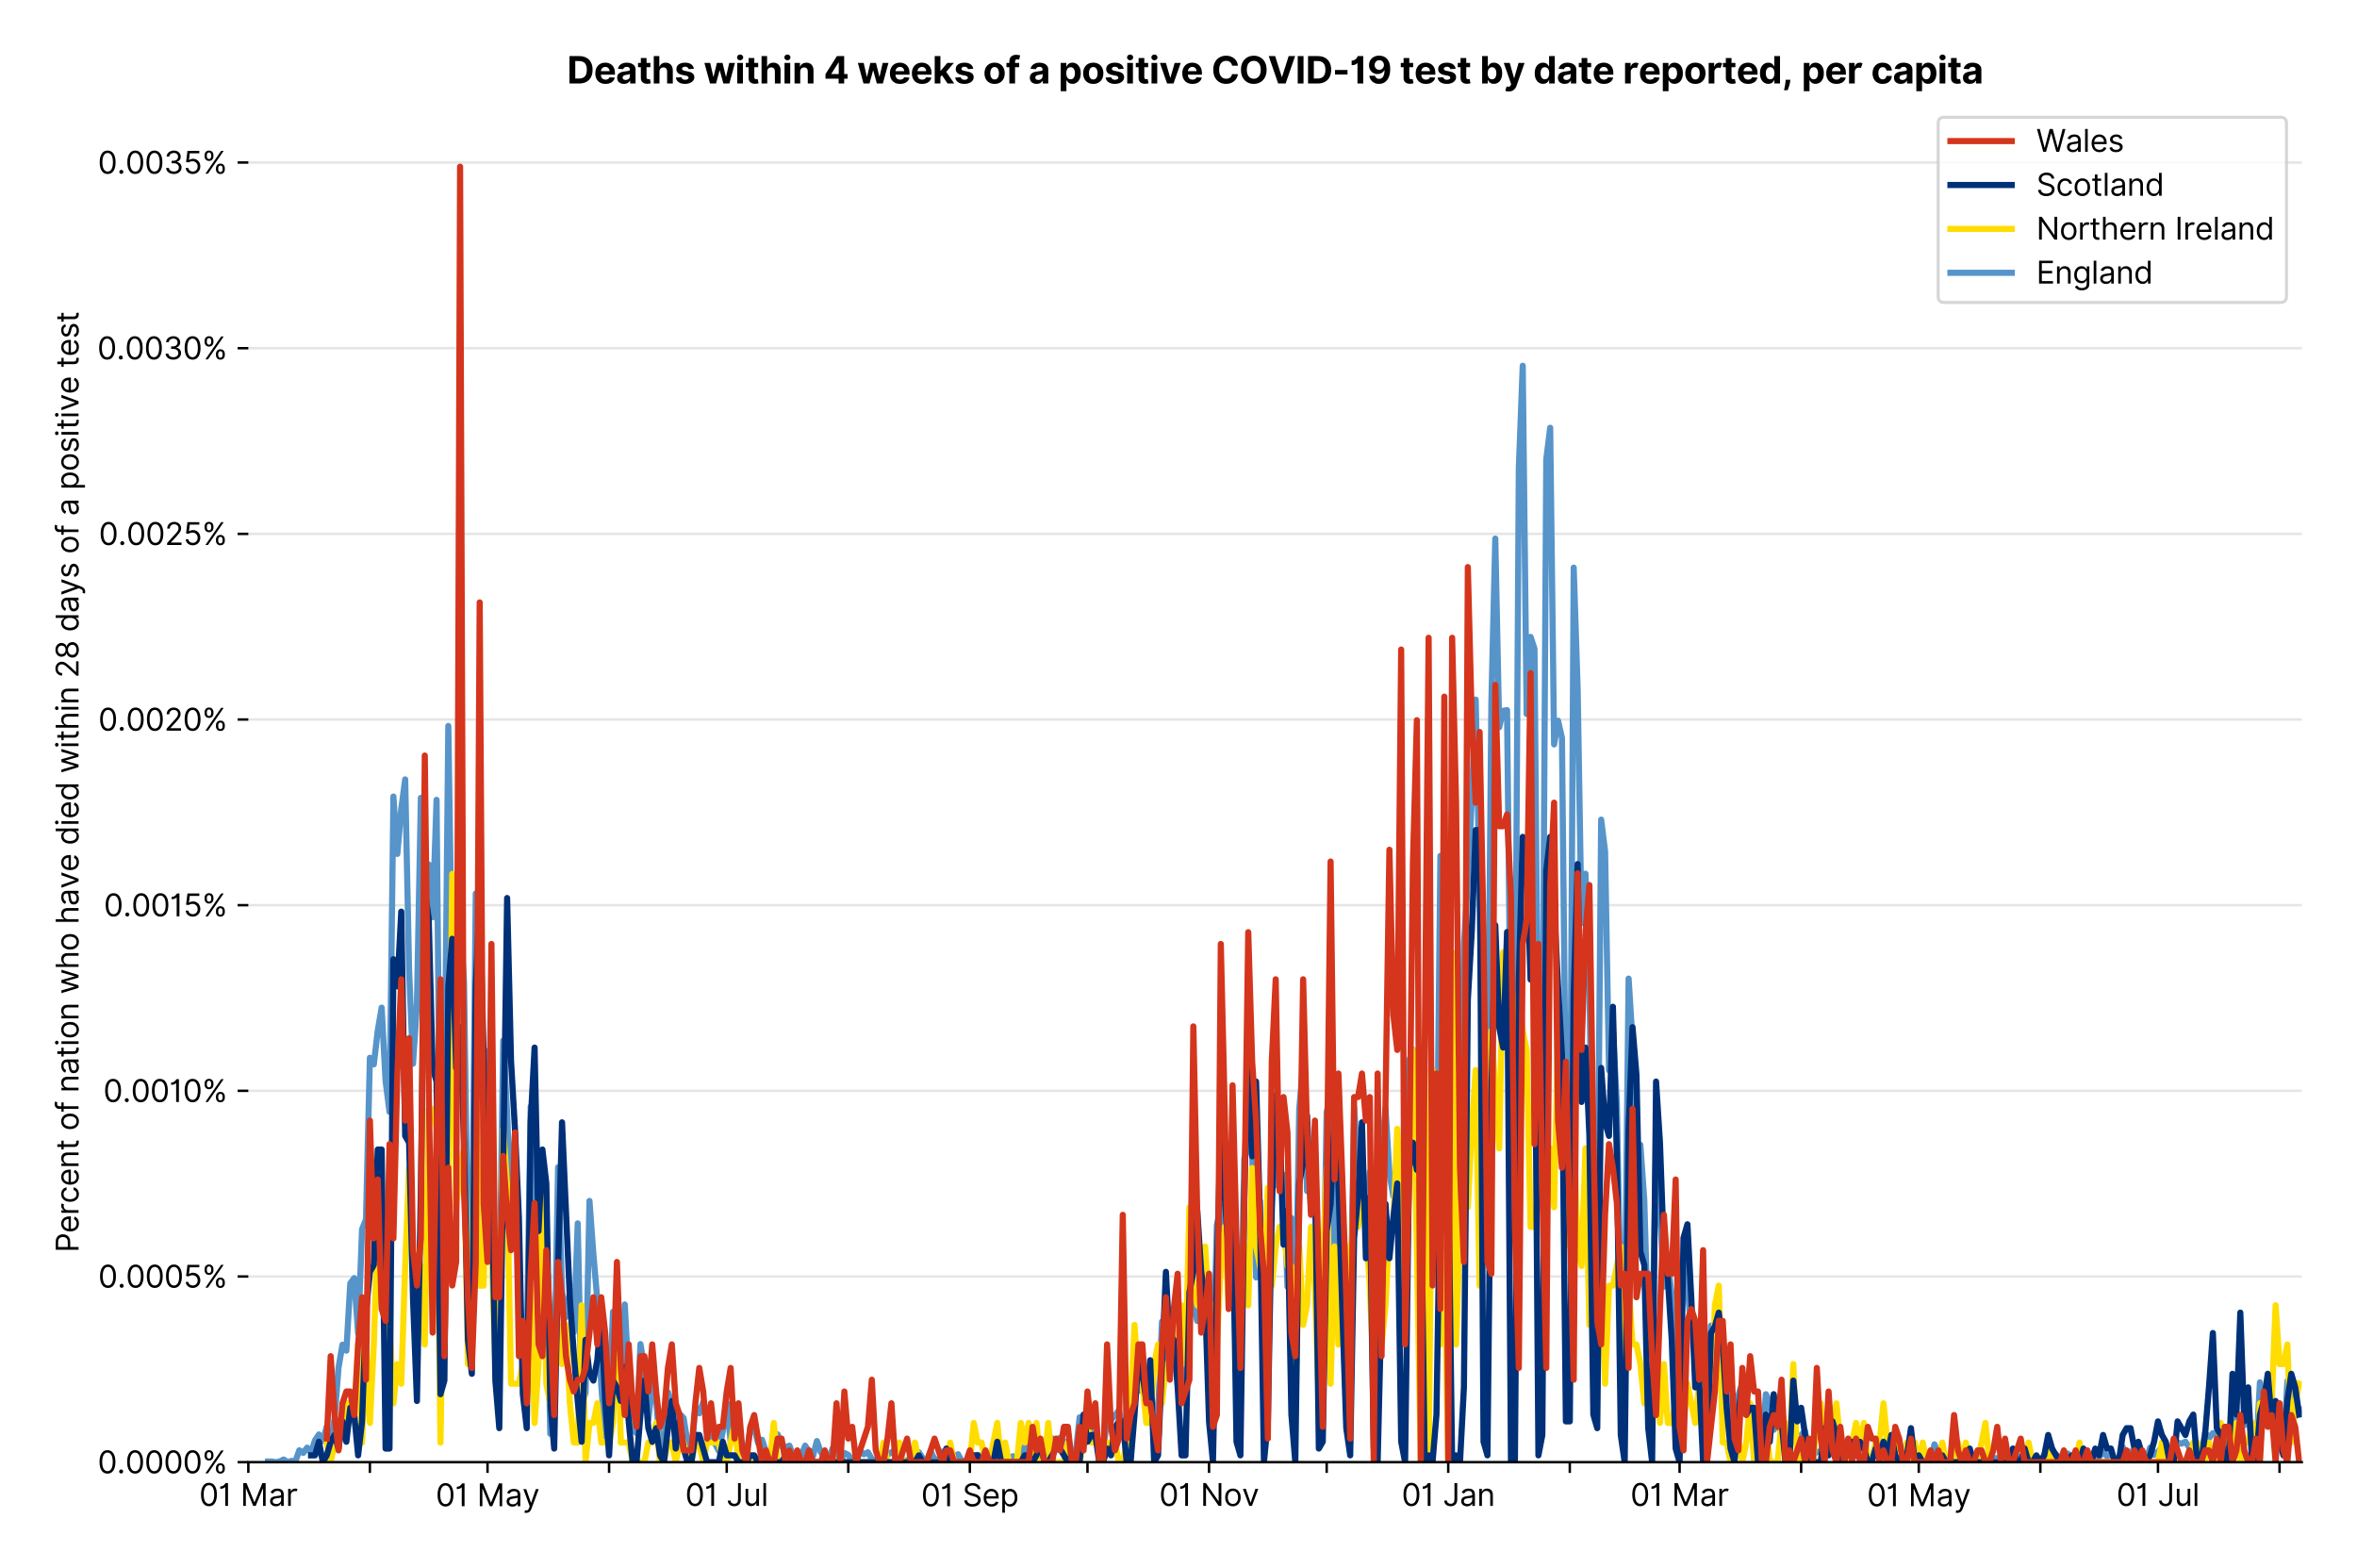 <?xml version="1.0" encoding="utf-8" standalone="no"?>
<!DOCTYPE svg PUBLIC "-//W3C//DTD SVG 1.1//EN"
  "http://www.w3.org/Graphics/SVG/1.1/DTD/svg11.dtd">
<svg version="1.1" viewBox="0 0 768.577 511.234" xmlns="http://www.w3.org/2000/svg" xmlns:xlink="http://www.w3.org/1999/xlink">
 <defs>
  <style type="text/css">*{stroke-linecap:butt;stroke-linejoin:round;}</style>
 </defs>
 <g id="figure_1">
  <g id="patch_1">
   <path d="M 0 511.234 
L 768.577 511.234 
L 768.577 0 
L 0 0 
z
" style="fill:#ffffff;"/>
  </g>
  <g id="axes_1">
   <g id="patch_2">
    <path d="M 80.977 476.745 
L 750.577 476.745 
L 750.577 33.225 
L 80.977 33.225 
z
" style="fill:#ffffff;"/>
   </g>
   <g id="matplotlib.axis_1">
    <g id="xtick_1">
     <g id="line2d_1">
      <defs>
       <path d="M 0 0 
L 0 3.5 
" id="m397fa046ce" style="stroke:#000000;stroke-width:0.8;"/>
      </defs>
      <g>
       <use style="stroke:#000000;stroke-width:0.8;" x="80.977" xlink:href="#m397fa046ce" y="476.745"/>
      </g>
     </g>
     <g id="text_1">
      <!-- 01 Mar -->
      <g transform="translate(64.94 491.018)scale(0.1 -0.1)">
       <defs>
        <path d="M 2000 -64 
Q 1230 -64 806 561 
Q 382 1186 382 2327 
Q 382 3459 809 4088 
Q 1236 4718 2000 4718 
Q 2764 4718 3191 4088 
Q 3618 3459 3618 2327 
Q 3618 1186 3194 561 
Q 2771 -64 2000 -64 
z
M 2000 436 
Q 2509 436 2791 927 
Q 3073 1418 3073 2327 
Q 3073 3234 2789 3730 
Q 2505 4227 2000 4227 
Q 1496 4227 1211 3730 
Q 927 3234 927 2327 
Q 927 1418 1210 927 
Q 1493 436 2000 436 
z
" id="Inter-Regular-30" transform="scale(0.016)"/>
        <path d="M 1973 4655 
L 1973 0 
L 1409 0 
L 1409 3836 
L 1373 3836 
Q 1341 3773 1209 3692 
Q 1077 3611 868 3551 
Q 659 3491 391 3491 
L 391 3964 
Q 661 3964 859 4061 
Q 1057 4159 1190 4291 
Q 1323 4423 1392 4529 
Q 1461 4636 1473 4655 
L 1973 4655 
z
" id="Inter-Regular-31" transform="scale(0.016)"/>
        <path id="Inter-Regular-20" transform="scale(0.016)"/>
        <path d="M 564 4655 
L 1236 4655 
L 2818 791 
L 2873 791 
L 4455 4655 
L 5127 4655 
L 5127 0 
L 4600 0 
L 4600 3536 
L 4555 3536 
L 3100 0 
L 2591 0 
L 1136 3536 
L 1091 3536 
L 1091 0 
L 564 0 
L 564 4655 
z
" id="Inter-Regular-4d" transform="scale(0.016)"/>
        <path d="M 1518 -82 
Q 1186 -82 916 44 
Q 646 170 486 410 
Q 327 650 327 991 
Q 327 1291 445 1478 
Q 564 1666 761 1773 
Q 959 1880 1199 1933 
Q 1439 1986 1682 2018 
Q 2000 2059 2199 2080 
Q 2398 2102 2490 2154 
Q 2582 2207 2582 2336 
L 2582 2355 
Q 2582 2691 2399 2877 
Q 2216 3064 1846 3064 
Q 1461 3064 1243 2895 
Q 1025 2727 936 2536 
L 427 2718 
Q 564 3036 792 3214 
Q 1021 3393 1292 3464 
Q 1564 3536 1827 3536 
Q 1996 3536 2215 3496 
Q 2434 3457 2640 3334 
Q 2846 3211 2982 2963 
Q 3118 2716 3118 2300 
L 3118 0 
L 2582 0 
L 2582 473 
L 2555 473 
Q 2500 359 2373 229 
Q 2246 100 2034 9 
Q 1823 -82 1518 -82 
z
M 1600 400 
Q 1918 400 2137 525 
Q 2357 650 2469 847 
Q 2582 1045 2582 1264 
L 2582 1755 
Q 2548 1714 2433 1681 
Q 2318 1648 2169 1624 
Q 2021 1600 1881 1583 
Q 1741 1566 1655 1555 
Q 1446 1527 1265 1467 
Q 1084 1407 974 1287 
Q 864 1168 864 964 
Q 864 684 1072 542 
Q 1280 400 1600 400 
z
" id="Inter-Regular-61" transform="scale(0.016)"/>
        <path d="M 491 0 
L 491 3491 
L 1009 3491 
L 1009 2964 
L 1046 2964 
Q 1139 3223 1389 3384 
Q 1639 3545 1955 3545 
Q 2100 3545 2209 3511 
Q 2318 3477 2400 3418 
L 2218 2964 
Q 2161 2993 2085 3010 
Q 2009 3027 1909 3027 
Q 1527 3027 1277 2794 
Q 1027 2561 1027 2209 
L 1027 0 
L 491 0 
z
" id="Inter-Regular-72" transform="scale(0.016)"/>
       </defs>
       <use xlink:href="#Inter-Regular-30"/>
       <use x="62.5" xlink:href="#Inter-Regular-31"/>
       <use x="106.676" xlink:href="#Inter-Regular-20"/>
       <use x="134.801" xlink:href="#Inter-Regular-4d"/>
       <use x="225.994" xlink:href="#Inter-Regular-61"/>
       <use x="282.386" xlink:href="#Inter-Regular-72"/>
      </g>
     </g>
    </g>
    <g id="xtick_2">
     <g id="line2d_2">
      <g>
       <use style="stroke:#000000;stroke-width:0.8;" x="120.615" xlink:href="#m397fa046ce" y="476.745"/>
      </g>
     </g>
    </g>
    <g id="xtick_3">
     <g id="line2d_3">
      <g>
       <use style="stroke:#000000;stroke-width:0.8;" x="158.974" xlink:href="#m397fa046ce" y="476.745"/>
      </g>
     </g>
     <g id="text_2">
      <!-- 01 May -->
      <g transform="translate(142.071 491.117)scale(0.1 -0.1)">
       <defs>
        <path d="M 818 -1355 
Q 682 -1355 575 -1333 
Q 468 -1311 427 -1291 
L 564 -818 
Q 857 -893 1053 -814 
Q 1250 -736 1391 -345 
L 1509 -18 
L 218 3491 
L 800 3491 
L 1764 709 
L 1800 709 
L 2764 3491 
L 3346 3491 
L 1846 -564 
Q 1550 -1355 818 -1355 
z
" id="Inter-Regular-79" transform="scale(0.016)"/>
       </defs>
       <use xlink:href="#Inter-Regular-30"/>
       <use x="62.5" xlink:href="#Inter-Regular-31"/>
       <use x="106.676" xlink:href="#Inter-Regular-20"/>
       <use x="134.801" xlink:href="#Inter-Regular-4d"/>
       <use x="225.994" xlink:href="#Inter-Regular-61"/>
       <use x="282.386" xlink:href="#Inter-Regular-79"/>
      </g>
     </g>
    </g>
    <g id="xtick_4">
     <g id="line2d_4">
      <g>
       <use style="stroke:#000000;stroke-width:0.8;" x="198.612" xlink:href="#m397fa046ce" y="476.745"/>
      </g>
     </g>
    </g>
    <g id="xtick_5">
     <g id="line2d_5">
      <g>
       <use style="stroke:#000000;stroke-width:0.8;" x="236.972" xlink:href="#m397fa046ce" y="476.745"/>
      </g>
     </g>
     <g id="text_3">
      <!-- 01 Jul -->
      <g transform="translate(223.428 491.018)scale(0.1 -0.1)">
       <defs>
        <path d="M 2346 4655 
L 2909 4655 
L 2909 1327 
Q 2909 657 2549 296 
Q 2189 -64 1582 -64 
Q 1200 -64 902 76 
Q 605 216 434 475 
Q 264 734 264 1091 
L 818 1091 
Q 818 795 1034 615 
Q 1250 436 1582 436 
Q 1948 436 2147 664 
Q 2346 893 2346 1327 
L 2346 4655 
z
" id="Inter-Regular-4a" transform="scale(0.016)"/>
        <path d="M 2691 1427 
L 2691 3491 
L 3227 3491 
L 3227 0 
L 2691 0 
L 2691 591 
L 2655 591 
Q 2532 325 2273 140 
Q 2014 -45 1618 -45 
Q 1127 -45 809 280 
Q 491 605 491 1273 
L 491 3491 
L 1027 3491 
L 1027 1309 
Q 1027 927 1242 700 
Q 1457 473 1791 473 
Q 1991 473 2199 575 
Q 2407 677 2549 888 
Q 2691 1100 2691 1427 
z
" id="Inter-Regular-75" transform="scale(0.016)"/>
        <path d="M 1027 4655 
L 1027 0 
L 491 0 
L 491 4655 
L 1027 4655 
z
" id="Inter-Regular-6c" transform="scale(0.016)"/>
       </defs>
       <use xlink:href="#Inter-Regular-30"/>
       <use x="62.5" xlink:href="#Inter-Regular-31"/>
       <use x="106.676" xlink:href="#Inter-Regular-20"/>
       <use x="134.801" xlink:href="#Inter-Regular-4a"/>
       <use x="189.063" xlink:href="#Inter-Regular-75"/>
       <use x="247.159" xlink:href="#Inter-Regular-6c"/>
      </g>
     </g>
    </g>
    <g id="xtick_6">
     <g id="line2d_6">
      <g>
       <use style="stroke:#000000;stroke-width:0.8;" x="276.61" xlink:href="#m397fa046ce" y="476.745"/>
      </g>
     </g>
    </g>
    <g id="xtick_7">
     <g id="line2d_7">
      <g>
       <use style="stroke:#000000;stroke-width:0.8;" x="316.248" xlink:href="#m397fa046ce" y="476.745"/>
      </g>
     </g>
     <g id="text_4">
      <!-- 01 Sep -->
      <g transform="translate(300.36 491.117)scale(0.1 -0.1)">
       <defs>
        <path d="M 3109 3491 
Q 3068 3836 2777 4027 
Q 2486 4218 2064 4218 
Q 1600 4218 1318 3999 
Q 1036 3780 1036 3445 
Q 1036 3195 1189 3042 
Q 1343 2889 1553 2803 
Q 1764 2718 1936 2673 
L 2409 2545 
Q 2591 2498 2815 2414 
Q 3039 2330 3244 2185 
Q 3450 2041 3584 1816 
Q 3718 1591 3718 1264 
Q 3718 886 3521 581 
Q 3325 277 2949 97 
Q 2573 -82 2036 -82 
Q 1286 -82 845 272 
Q 405 627 364 1200 
L 946 1200 
Q 968 936 1124 764 
Q 1280 593 1519 510 
Q 1759 427 2036 427 
Q 2359 427 2616 533 
Q 2873 639 3023 828 
Q 3173 1018 3173 1273 
Q 3173 1505 3043 1650 
Q 2914 1795 2702 1886 
Q 2491 1977 2246 2045 
L 1673 2209 
Q 1127 2366 809 2657 
Q 491 2948 491 3418 
Q 491 3809 703 4101 
Q 916 4393 1276 4555 
Q 1636 4718 2082 4718 
Q 2532 4718 2882 4558 
Q 3232 4398 3437 4120 
Q 3643 3843 3655 3491 
L 3109 3491 
z
" id="Inter-Regular-53" transform="scale(0.016)"/>
        <path d="M 1955 -73 
Q 1450 -73 1085 151 
Q 721 375 524 778 
Q 327 1182 327 1718 
Q 327 2255 524 2665 
Q 721 3075 1074 3305 
Q 1427 3536 1900 3536 
Q 2173 3536 2439 3445 
Q 2705 3355 2923 3151 
Q 3141 2948 3270 2614 
Q 3400 2280 3400 1791 
L 3400 1564 
L 866 1564 
Q 884 1005 1183 707 
Q 1482 409 1955 409 
Q 2271 409 2498 545 
Q 2725 682 2827 955 
L 3346 809 
Q 3223 414 2854 170 
Q 2486 -73 1955 -73 
z
M 866 2027 
L 2855 2027 
Q 2855 2470 2595 2762 
Q 2336 3055 1900 3055 
Q 1593 3055 1368 2911 
Q 1143 2768 1013 2533 
Q 884 2298 866 2027 
z
" id="Inter-Regular-65" transform="scale(0.016)"/>
        <path d="M 491 -1309 
L 491 3491 
L 1009 3491 
L 1009 2936 
L 1073 2936 
Q 1132 3027 1237 3169 
Q 1343 3311 1542 3423 
Q 1741 3536 2082 3536 
Q 2523 3536 2859 3315 
Q 3196 3095 3384 2690 
Q 3573 2286 3573 1736 
Q 3573 1182 3384 776 
Q 3196 370 2861 148 
Q 2527 -73 2091 -73 
Q 1755 -73 1552 39 
Q 1350 152 1241 296 
Q 1132 441 1073 536 
L 1027 536 
L 1027 -1309 
L 491 -1309 
z
M 1018 1745 
Q 1018 1152 1276 780 
Q 1534 409 2018 409 
Q 2355 409 2581 587 
Q 2807 766 2921 1069 
Q 3036 1373 3036 1745 
Q 3036 2114 2923 2410 
Q 2811 2707 2585 2881 
Q 2359 3055 2018 3055 
Q 1527 3055 1272 2693 
Q 1018 2332 1018 1745 
z
" id="Inter-Regular-70" transform="scale(0.016)"/>
       </defs>
       <use xlink:href="#Inter-Regular-30"/>
       <use x="62.5" xlink:href="#Inter-Regular-31"/>
       <use x="106.676" xlink:href="#Inter-Regular-20"/>
       <use x="134.801" xlink:href="#Inter-Regular-53"/>
       <use x="198.58" xlink:href="#Inter-Regular-65"/>
       <use x="256.818" xlink:href="#Inter-Regular-70"/>
      </g>
     </g>
    </g>
    <g id="xtick_8">
     <g id="line2d_8">
      <g>
       <use style="stroke:#000000;stroke-width:0.8;" x="354.607" xlink:href="#m397fa046ce" y="476.745"/>
      </g>
     </g>
    </g>
    <g id="xtick_9">
     <g id="line2d_9">
      <g>
       <use style="stroke:#000000;stroke-width:0.8;" x="394.246" xlink:href="#m397fa046ce" y="476.745"/>
      </g>
     </g>
     <g id="text_5">
      <!-- 01 Nov -->
      <g transform="translate(377.974 491.018)scale(0.1 -0.1)">
       <defs>
        <path d="M 4255 4655 
L 4255 0 
L 3709 0 
L 1173 3655 
L 1127 3655 
L 1127 0 
L 564 0 
L 564 4655 
L 1109 4655 
L 3655 991 
L 3700 991 
L 3700 4655 
L 4255 4655 
z
" id="Inter-Regular-4e" transform="scale(0.016)"/>
        <path d="M 1909 -73 
Q 1436 -73 1080 152 
Q 725 377 526 781 
Q 327 1186 327 1727 
Q 327 2273 526 2679 
Q 725 3086 1080 3311 
Q 1436 3536 1909 3536 
Q 2382 3536 2737 3311 
Q 3093 3086 3292 2679 
Q 3491 2273 3491 1727 
Q 3491 1186 3292 781 
Q 3093 377 2737 152 
Q 2382 -73 1909 -73 
z
M 1909 409 
Q 2268 409 2500 593 
Q 2732 777 2843 1077 
Q 2955 1377 2955 1727 
Q 2955 2077 2843 2379 
Q 2732 2682 2500 2868 
Q 2268 3055 1909 3055 
Q 1550 3055 1318 2868 
Q 1086 2682 975 2379 
Q 864 2077 864 1727 
Q 864 1377 975 1077 
Q 1086 777 1318 593 
Q 1550 409 1909 409 
z
" id="Inter-Regular-6f" transform="scale(0.016)"/>
        <path d="M 3346 3491 
L 2055 0 
L 1509 0 
L 218 3491 
L 800 3491 
L 1764 709 
L 1800 709 
L 2764 3491 
L 3346 3491 
z
" id="Inter-Regular-76" transform="scale(0.016)"/>
       </defs>
       <use xlink:href="#Inter-Regular-30"/>
       <use x="62.5" xlink:href="#Inter-Regular-31"/>
       <use x="106.676" xlink:href="#Inter-Regular-20"/>
       <use x="134.801" xlink:href="#Inter-Regular-4e"/>
       <use x="210.085" xlink:href="#Inter-Regular-6f"/>
       <use x="269.744" xlink:href="#Inter-Regular-76"/>
      </g>
     </g>
    </g>
    <g id="xtick_10">
     <g id="line2d_10">
      <g>
       <use style="stroke:#000000;stroke-width:0.8;" x="432.605" xlink:href="#m397fa046ce" y="476.745"/>
      </g>
     </g>
    </g>
    <g id="xtick_11">
     <g id="line2d_11">
      <g>
       <use style="stroke:#000000;stroke-width:0.8;" x="472.243" xlink:href="#m397fa046ce" y="476.745"/>
      </g>
     </g>
     <g id="text_6">
      <!-- 01 Jan -->
      <g transform="translate(457.044 491.018)scale(0.1 -0.1)">
       <defs>
        <path d="M 1027 2100 
L 1027 0 
L 491 0 
L 491 3491 
L 1009 3491 
L 1009 2945 
L 1055 2945 
Q 1177 3211 1427 3373 
Q 1677 3536 2073 3536 
Q 2602 3536 2928 3211 
Q 3255 2886 3255 2218 
L 3255 0 
L 2718 0 
L 2718 2182 
Q 2718 2593 2504 2824 
Q 2291 3055 1918 3055 
Q 1534 3055 1280 2806 
Q 1027 2557 1027 2100 
z
" id="Inter-Regular-6e" transform="scale(0.016)"/>
       </defs>
       <use xlink:href="#Inter-Regular-30"/>
       <use x="62.5" xlink:href="#Inter-Regular-31"/>
       <use x="106.676" xlink:href="#Inter-Regular-20"/>
       <use x="134.801" xlink:href="#Inter-Regular-4a"/>
       <use x="189.063" xlink:href="#Inter-Regular-61"/>
       <use x="245.455" xlink:href="#Inter-Regular-6e"/>
      </g>
     </g>
    </g>
    <g id="xtick_12">
     <g id="line2d_12">
      <g>
       <use style="stroke:#000000;stroke-width:0.8;" x="511.881" xlink:href="#m397fa046ce" y="476.745"/>
      </g>
     </g>
    </g>
    <g id="xtick_13">
     <g id="line2d_13">
      <g>
       <use style="stroke:#000000;stroke-width:0.8;" x="547.683" xlink:href="#m397fa046ce" y="476.745"/>
      </g>
     </g>
     <g id="text_7">
      <!-- 01 Mar -->
      <g transform="translate(531.647 491.018)scale(0.1 -0.1)">
       <use xlink:href="#Inter-Regular-30"/>
       <use x="62.5" xlink:href="#Inter-Regular-31"/>
       <use x="106.676" xlink:href="#Inter-Regular-20"/>
       <use x="134.801" xlink:href="#Inter-Regular-4d"/>
       <use x="225.994" xlink:href="#Inter-Regular-61"/>
       <use x="282.386" xlink:href="#Inter-Regular-72"/>
      </g>
     </g>
    </g>
    <g id="xtick_14">
     <g id="line2d_14">
      <g>
       <use style="stroke:#000000;stroke-width:0.8;" x="587.322" xlink:href="#m397fa046ce" y="476.745"/>
      </g>
     </g>
    </g>
    <g id="xtick_15">
     <g id="line2d_15">
      <g>
       <use style="stroke:#000000;stroke-width:0.8;" x="625.681" xlink:href="#m397fa046ce" y="476.745"/>
      </g>
     </g>
     <g id="text_8">
      <!-- 01 May -->
      <g transform="translate(608.778 491.117)scale(0.1 -0.1)">
       <use xlink:href="#Inter-Regular-30"/>
       <use x="62.5" xlink:href="#Inter-Regular-31"/>
       <use x="106.676" xlink:href="#Inter-Regular-20"/>
       <use x="134.801" xlink:href="#Inter-Regular-4d"/>
       <use x="225.994" xlink:href="#Inter-Regular-61"/>
       <use x="282.386" xlink:href="#Inter-Regular-79"/>
      </g>
     </g>
    </g>
    <g id="xtick_16">
     <g id="line2d_16">
      <g>
       <use style="stroke:#000000;stroke-width:0.8;" x="665.319" xlink:href="#m397fa046ce" y="476.745"/>
      </g>
     </g>
    </g>
    <g id="xtick_17">
     <g id="line2d_17">
      <g>
       <use style="stroke:#000000;stroke-width:0.8;" x="703.679" xlink:href="#m397fa046ce" y="476.745"/>
      </g>
     </g>
     <g id="text_9">
      <!-- 01 Jul -->
      <g transform="translate(690.135 491.018)scale(0.1 -0.1)">
       <use xlink:href="#Inter-Regular-30"/>
       <use x="62.5" xlink:href="#Inter-Regular-31"/>
       <use x="106.676" xlink:href="#Inter-Regular-20"/>
       <use x="134.801" xlink:href="#Inter-Regular-4a"/>
       <use x="189.063" xlink:href="#Inter-Regular-75"/>
       <use x="247.159" xlink:href="#Inter-Regular-6c"/>
      </g>
     </g>
    </g>
    <g id="xtick_18">
     <g id="line2d_18">
      <g>
       <use style="stroke:#000000;stroke-width:0.8;" x="743.317" xlink:href="#m397fa046ce" y="476.745"/>
      </g>
     </g>
    </g>
   </g>
   <g id="matplotlib.axis_2">
    <g id="ytick_1">
     <g id="line2d_19">
      <path clip-path="url(#p40de19eb40)" d="M 80.977 476.745 
L 750.577 476.745 
" style="fill:none;stroke:#e5e5e5;stroke-linecap:square;stroke-width:0.8;"/>
     </g>
     <g id="line2d_20">
      <defs>
       <path d="M 0 0 
L -3.5 0 
" id="m85d3b9074f" style="stroke:#000000;stroke-width:0.8;"/>
      </defs>
      <g>
       <use style="stroke:#000000;stroke-width:0.8;" x="80.977" xlink:href="#m85d3b9074f" y="476.745"/>
      </g>
     </g>
     <g id="text_10">
      <!-- 0.0000% -->
      <g transform="translate(31.845 480.382)scale(0.1 -0.1)">
       <defs>
        <path d="M 882 -36 
Q 714 -36 593 84 
Q 473 205 473 373 
Q 473 541 593 661 
Q 714 782 882 782 
Q 1050 782 1170 661 
Q 1291 541 1291 373 
Q 1291 205 1170 84 
Q 1050 -36 882 -36 
z
" id="Inter-Regular-2e" transform="scale(0.016)"/>
        <path d="M 2855 873 
L 2855 1118 
Q 2855 1373 2960 1585 
Q 3066 1798 3269 1926 
Q 3473 2055 3764 2055 
Q 4059 2055 4259 1926 
Q 4459 1798 4561 1585 
Q 4664 1373 4664 1118 
L 4664 873 
Q 4664 618 4560 405 
Q 4457 193 4256 64 
Q 4055 -64 3764 -64 
Q 3468 -64 3266 64 
Q 3064 193 2959 405 
Q 2855 618 2855 873 
z
M 536 3536 
L 536 3782 
Q 536 4036 642 4248 
Q 748 4461 951 4589 
Q 1155 4718 1446 4718 
Q 1741 4718 1941 4589 
Q 2141 4461 2243 4248 
Q 2346 4036 2346 3782 
L 2346 3536 
Q 2346 3282 2242 3069 
Q 2139 2857 1937 2728 
Q 1736 2600 1446 2600 
Q 1150 2600 948 2728 
Q 746 2857 641 3069 
Q 536 3282 536 3536 
z
M 709 0 
L 3909 4655 
L 4427 4655 
L 1227 0 
L 709 0 
z
M 3318 1118 
L 3318 873 
Q 3318 661 3418 494 
Q 3518 327 3764 327 
Q 4002 327 4101 494 
Q 4200 661 4200 873 
L 4200 1118 
Q 4200 1330 4104 1497 
Q 4009 1664 3764 1664 
Q 3525 1664 3421 1497 
Q 3318 1330 3318 1118 
z
M 1000 3782 
L 1000 3536 
Q 1000 3325 1100 3158 
Q 1200 2991 1446 2991 
Q 1684 2991 1783 3158 
Q 1882 3325 1882 3536 
L 1882 3782 
Q 1882 3993 1786 4160 
Q 1691 4327 1446 4327 
Q 1207 4327 1103 4160 
Q 1000 3993 1000 3782 
z
" id="Inter-Regular-25" transform="scale(0.016)"/>
       </defs>
       <use xlink:href="#Inter-Regular-30"/>
       <use x="62.5" xlink:href="#Inter-Regular-2e"/>
       <use x="90.057" xlink:href="#Inter-Regular-30"/>
       <use x="152.557" xlink:href="#Inter-Regular-30"/>
       <use x="215.057" xlink:href="#Inter-Regular-30"/>
       <use x="277.557" xlink:href="#Inter-Regular-30"/>
       <use x="340.057" xlink:href="#Inter-Regular-25"/>
      </g>
     </g>
    </g>
    <g id="ytick_2">
     <g id="line2d_21">
      <path clip-path="url(#p40de19eb40)" d="M 80.977 416.21 
L 750.577 416.21 
" style="fill:none;stroke:#e5e5e5;stroke-linecap:square;stroke-width:0.8;"/>
     </g>
     <g id="line2d_22">
      <g>
       <use style="stroke:#000000;stroke-width:0.8;" x="80.977" xlink:href="#m85d3b9074f" y="416.21"/>
      </g>
     </g>
     <g id="text_11">
      <!-- 0.0005% -->
      <g transform="translate(32.016 419.846)scale(0.1 -0.1)">
       <defs>
        <path d="M 1936 -64 
Q 1536 -64 1216 95 
Q 896 255 702 532 
Q 509 809 491 1164 
L 1036 1164 
Q 1068 848 1324 642 
Q 1580 436 1936 436 
Q 2223 436 2447 570 
Q 2671 705 2799 940 
Q 2927 1175 2927 1473 
Q 2927 1777 2794 2017 
Q 2661 2257 2429 2395 
Q 2198 2534 1900 2536 
Q 1686 2539 1461 2472 
Q 1236 2405 1091 2300 
L 564 2364 
L 846 4655 
L 3264 4655 
L 3264 4155 
L 1318 4155 
L 1155 2782 
L 1182 2782 
Q 1325 2895 1541 2970 
Q 1757 3045 1991 3045 
Q 2418 3045 2753 2842 
Q 3089 2639 3281 2286 
Q 3473 1934 3473 1482 
Q 3473 1036 3274 687 
Q 3075 339 2727 137 
Q 2380 -64 1936 -64 
z
" id="Inter-Regular-35" transform="scale(0.016)"/>
       </defs>
       <use xlink:href="#Inter-Regular-30"/>
       <use x="62.5" xlink:href="#Inter-Regular-2e"/>
       <use x="90.057" xlink:href="#Inter-Regular-30"/>
       <use x="152.557" xlink:href="#Inter-Regular-30"/>
       <use x="215.057" xlink:href="#Inter-Regular-30"/>
       <use x="277.557" xlink:href="#Inter-Regular-35"/>
       <use x="338.352" xlink:href="#Inter-Regular-25"/>
      </g>
     </g>
    </g>
    <g id="ytick_3">
     <g id="line2d_23">
      <path clip-path="url(#p40de19eb40)" d="M 80.977 355.674 
L 750.577 355.674 
" style="fill:none;stroke:#e5e5e5;stroke-linecap:square;stroke-width:0.8;"/>
     </g>
     <g id="line2d_24">
      <g>
       <use style="stroke:#000000;stroke-width:0.8;" x="80.977" xlink:href="#m85d3b9074f" y="355.674"/>
      </g>
     </g>
     <g id="text_12">
      <!-- 0.0010% -->
      <g transform="translate(33.678 359.311)scale(0.1 -0.1)">
       <use xlink:href="#Inter-Regular-30"/>
       <use x="62.5" xlink:href="#Inter-Regular-2e"/>
       <use x="90.057" xlink:href="#Inter-Regular-30"/>
       <use x="152.557" xlink:href="#Inter-Regular-30"/>
       <use x="215.057" xlink:href="#Inter-Regular-31"/>
       <use x="259.233" xlink:href="#Inter-Regular-30"/>
       <use x="321.733" xlink:href="#Inter-Regular-25"/>
      </g>
     </g>
    </g>
    <g id="ytick_4">
     <g id="line2d_25">
      <path clip-path="url(#p40de19eb40)" d="M 80.977 295.139 
L 750.577 295.139 
" style="fill:none;stroke:#e5e5e5;stroke-linecap:square;stroke-width:0.8;"/>
     </g>
     <g id="line2d_26">
      <g>
       <use style="stroke:#000000;stroke-width:0.8;" x="80.977" xlink:href="#m85d3b9074f" y="295.139"/>
      </g>
     </g>
     <g id="text_13">
      <!-- 0.0015% -->
      <g transform="translate(33.848 298.776)scale(0.1 -0.1)">
       <use xlink:href="#Inter-Regular-30"/>
       <use x="62.5" xlink:href="#Inter-Regular-2e"/>
       <use x="90.057" xlink:href="#Inter-Regular-30"/>
       <use x="152.557" xlink:href="#Inter-Regular-30"/>
       <use x="215.057" xlink:href="#Inter-Regular-31"/>
       <use x="259.233" xlink:href="#Inter-Regular-35"/>
       <use x="320.028" xlink:href="#Inter-Regular-25"/>
      </g>
     </g>
    </g>
    <g id="ytick_5">
     <g id="line2d_27">
      <path clip-path="url(#p40de19eb40)" d="M 80.977 234.604 
L 750.577 234.604 
" style="fill:none;stroke:#e5e5e5;stroke-linecap:square;stroke-width:0.8;"/>
     </g>
     <g id="line2d_28">
      <g>
       <use style="stroke:#000000;stroke-width:0.8;" x="80.977" xlink:href="#m85d3b9074f" y="234.604"/>
      </g>
     </g>
     <g id="text_14">
      <!-- 0.0020% -->
      <g transform="translate(32.044 238.241)scale(0.1 -0.1)">
       <defs>
        <path d="M 482 0 
L 482 409 
L 2018 2091 
Q 2289 2386 2464 2605 
Q 2639 2825 2724 3019 
Q 2809 3214 2809 3427 
Q 2809 3795 2553 4011 
Q 2298 4227 1918 4227 
Q 1514 4227 1275 3985 
Q 1036 3743 1036 3345 
L 500 3345 
Q 500 3755 688 4064 
Q 877 4373 1203 4545 
Q 1530 4718 1936 4718 
Q 2346 4718 2661 4545 
Q 2977 4373 3156 4079 
Q 3336 3786 3336 3427 
Q 3336 3170 3244 2926 
Q 3152 2682 2926 2383 
Q 2700 2084 2300 1655 
L 1255 536 
L 1255 500 
L 3418 500 
L 3418 0 
L 482 0 
z
" id="Inter-Regular-32" transform="scale(0.016)"/>
       </defs>
       <use xlink:href="#Inter-Regular-30"/>
       <use x="62.5" xlink:href="#Inter-Regular-2e"/>
       <use x="90.057" xlink:href="#Inter-Regular-30"/>
       <use x="152.557" xlink:href="#Inter-Regular-30"/>
       <use x="215.057" xlink:href="#Inter-Regular-32"/>
       <use x="275.568" xlink:href="#Inter-Regular-30"/>
       <use x="338.068" xlink:href="#Inter-Regular-25"/>
      </g>
     </g>
    </g>
    <g id="ytick_6">
     <g id="line2d_29">
      <path clip-path="url(#p40de19eb40)" d="M 80.977 174.069 
L 750.577 174.069 
" style="fill:none;stroke:#e5e5e5;stroke-linecap:square;stroke-width:0.8;"/>
     </g>
     <g id="line2d_30">
      <g>
       <use style="stroke:#000000;stroke-width:0.8;" x="80.977" xlink:href="#m85d3b9074f" y="174.069"/>
      </g>
     </g>
     <g id="text_15">
      <!-- 0.0025% -->
      <g transform="translate(32.214 177.705)scale(0.1 -0.1)">
       <use xlink:href="#Inter-Regular-30"/>
       <use x="62.5" xlink:href="#Inter-Regular-2e"/>
       <use x="90.057" xlink:href="#Inter-Regular-30"/>
       <use x="152.557" xlink:href="#Inter-Regular-30"/>
       <use x="215.057" xlink:href="#Inter-Regular-32"/>
       <use x="275.568" xlink:href="#Inter-Regular-35"/>
       <use x="336.364" xlink:href="#Inter-Regular-25"/>
      </g>
     </g>
    </g>
    <g id="ytick_7">
     <g id="line2d_31">
      <path clip-path="url(#p40de19eb40)" d="M 80.977 113.533 
L 750.577 113.533 
" style="fill:none;stroke:#e5e5e5;stroke-linecap:square;stroke-width:0.8;"/>
     </g>
     <g id="line2d_32">
      <g>
       <use style="stroke:#000000;stroke-width:0.8;" x="80.977" xlink:href="#m85d3b9074f" y="113.533"/>
      </g>
     </g>
     <g id="text_16">
      <!-- 0.0030% -->
      <g transform="translate(31.731 117.17)scale(0.1 -0.1)">
       <defs>
        <path d="M 2055 -64 
Q 1605 -64 1253 90 
Q 902 245 696 521 
Q 491 798 473 1164 
L 1046 1164 
Q 1071 827 1356 631 
Q 1641 436 2046 436 
Q 2493 436 2783 664 
Q 3073 893 3073 1264 
Q 3073 1650 2787 1893 
Q 2502 2136 1973 2136 
L 1600 2136 
L 1600 2636 
L 1973 2636 
Q 2386 2636 2647 2856 
Q 2909 3077 2909 3445 
Q 2909 3798 2679 4012 
Q 2450 4227 2064 4227 
Q 1823 4227 1610 4139 
Q 1398 4052 1264 3887 
Q 1130 3723 1118 3491 
L 573 3491 
Q 586 3857 793 4133 
Q 1000 4409 1335 4563 
Q 1671 4718 2073 4718 
Q 2505 4718 2814 4544 
Q 3123 4370 3289 4086 
Q 3455 3802 3455 3473 
Q 3455 3080 3249 2802 
Q 3043 2525 2691 2418 
L 2691 2382 
Q 3132 2309 3379 2008 
Q 3627 1707 3627 1264 
Q 3627 884 3421 583 
Q 3216 282 2861 109 
Q 2507 -64 2055 -64 
z
" id="Inter-Regular-33" transform="scale(0.016)"/>
       </defs>
       <use xlink:href="#Inter-Regular-30"/>
       <use x="62.5" xlink:href="#Inter-Regular-2e"/>
       <use x="90.057" xlink:href="#Inter-Regular-30"/>
       <use x="152.557" xlink:href="#Inter-Regular-30"/>
       <use x="215.057" xlink:href="#Inter-Regular-33"/>
       <use x="278.693" xlink:href="#Inter-Regular-30"/>
       <use x="341.193" xlink:href="#Inter-Regular-25"/>
      </g>
     </g>
    </g>
    <g id="ytick_8">
     <g id="line2d_33">
      <path clip-path="url(#p40de19eb40)" d="M 80.977 52.998 
L 750.577 52.998 
" style="fill:none;stroke:#e5e5e5;stroke-linecap:square;stroke-width:0.8;"/>
     </g>
     <g id="line2d_34">
      <g>
       <use style="stroke:#000000;stroke-width:0.8;" x="80.977" xlink:href="#m85d3b9074f" y="52.998"/>
      </g>
     </g>
     <g id="text_17">
      <!-- 0.0035% -->
      <g transform="translate(31.902 56.635)scale(0.1 -0.1)">
       <use xlink:href="#Inter-Regular-30"/>
       <use x="62.5" xlink:href="#Inter-Regular-2e"/>
       <use x="90.057" xlink:href="#Inter-Regular-30"/>
       <use x="152.557" xlink:href="#Inter-Regular-30"/>
       <use x="215.057" xlink:href="#Inter-Regular-33"/>
       <use x="278.693" xlink:href="#Inter-Regular-35"/>
       <use x="339.489" xlink:href="#Inter-Regular-25"/>
      </g>
     </g>
    </g>
    <g id="text_18">
     <!-- Percent of nation who have died within 28 days of a positive test -->
     <g transform="translate(25.614 408.396)rotate(-90)scale(0.1 -0.1)">
      <defs>
       <path d="M 564 0 
L 564 4655 
L 2136 4655 
Q 2684 4655 3033 4458 
Q 3382 4261 3550 3927 
Q 3718 3593 3718 3182 
Q 3718 2770 3551 2434 
Q 3384 2098 3036 1899 
Q 2689 1700 2146 1700 
L 1127 1700 
L 1127 0 
L 564 0 
z
M 1127 2200 
L 2127 2200 
Q 2689 2200 2926 2482 
Q 3164 2764 3164 3182 
Q 3164 3602 2925 3878 
Q 2686 4155 2118 4155 
L 1127 4155 
L 1127 2200 
z
" id="Inter-Regular-50" transform="scale(0.016)"/>
       <path d="M 1909 -73 
Q 1418 -73 1063 159 
Q 709 391 518 798 
Q 327 1205 327 1727 
Q 327 2259 524 2667 
Q 721 3075 1074 3305 
Q 1427 3536 1900 3536 
Q 2268 3536 2563 3400 
Q 2859 3264 3047 3018 
Q 3236 2773 3282 2445 
L 2746 2445 
Q 2684 2684 2474 2869 
Q 2264 3055 1909 3055 
Q 1439 3055 1151 2697 
Q 864 2339 864 1745 
Q 864 1139 1148 774 
Q 1432 409 1909 409 
Q 2223 409 2447 570 
Q 2671 732 2746 1018 
L 3282 1018 
Q 3236 709 3058 462 
Q 2880 216 2588 71 
Q 2296 -73 1909 -73 
z
" id="Inter-Regular-63" transform="scale(0.016)"/>
       <path d="M 2009 3491 
L 2009 3036 
L 1264 3036 
L 1264 1000 
Q 1264 773 1331 660 
Q 1398 548 1503 510 
Q 1609 473 1727 473 
Q 1816 473 1873 483 
Q 1930 493 1964 500 
L 2073 18 
Q 2018 -2 1920 -23 
Q 1823 -45 1673 -45 
Q 1446 -45 1228 52 
Q 1011 150 869 350 
Q 727 550 727 855 
L 727 3036 
L 200 3036 
L 200 3491 
L 727 3491 
L 727 4327 
L 1264 4327 
L 1264 3491 
L 2009 3491 
z
" id="Inter-Regular-74" transform="scale(0.016)"/>
       <path d="M 2046 3491 
L 2046 3036 
L 1264 3036 
L 1264 0 
L 727 0 
L 727 3036 
L 164 3036 
L 164 3491 
L 727 3491 
L 727 3973 
Q 727 4273 868 4473 
Q 1009 4673 1234 4773 
Q 1459 4873 1709 4873 
Q 1907 4873 2032 4841 
Q 2157 4809 2218 4782 
L 2064 4318 
Q 2023 4332 1951 4352 
Q 1880 4373 1764 4373 
Q 1498 4373 1381 4239 
Q 1264 4105 1264 3845 
L 1264 3491 
L 2046 3491 
z
" id="Inter-Regular-66" transform="scale(0.016)"/>
       <path d="M 491 0 
L 491 3491 
L 1027 3491 
L 1027 0 
L 491 0 
z
M 764 4073 
Q 607 4073 494 4179 
Q 382 4286 382 4436 
Q 382 4586 494 4693 
Q 607 4800 764 4800 
Q 921 4800 1033 4693 
Q 1146 4586 1146 4436 
Q 1146 4286 1033 4179 
Q 921 4073 764 4073 
z
" id="Inter-Regular-69" transform="scale(0.016)"/>
       <path d="M 1282 0 
L 218 3491 
L 782 3491 
L 1536 818 
L 1573 818 
L 2318 3491 
L 2891 3491 
L 3627 827 
L 3664 827 
L 4418 3491 
L 4982 3491 
L 3918 0 
L 3391 0 
L 2627 2682 
L 2573 2682 
L 1809 0 
L 1282 0 
z
" id="Inter-Regular-77" transform="scale(0.016)"/>
       <path d="M 1027 2100 
L 1027 0 
L 491 0 
L 491 4655 
L 1027 4655 
L 1027 2945 
L 1073 2945 
Q 1196 3216 1442 3376 
Q 1689 3536 2100 3536 
Q 2636 3536 2963 3213 
Q 3291 2891 3291 2218 
L 3291 0 
L 2755 0 
L 2755 2182 
Q 2755 2598 2540 2826 
Q 2325 3055 1946 3055 
Q 1548 3055 1287 2806 
Q 1027 2557 1027 2100 
z
" id="Inter-Regular-68" transform="scale(0.016)"/>
       <path d="M 1809 -73 
Q 1373 -73 1039 148 
Q 705 370 516 776 
Q 327 1182 327 1736 
Q 327 2286 516 2690 
Q 705 3095 1041 3315 
Q 1377 3536 1818 3536 
Q 2159 3536 2358 3423 
Q 2557 3311 2662 3169 
Q 2768 3027 2827 2936 
L 2873 2936 
L 2873 4655 
L 3409 4655 
L 3409 0 
L 2891 0 
L 2891 536 
L 2827 536 
Q 2768 441 2659 296 
Q 2550 152 2348 39 
Q 2146 -73 1809 -73 
z
M 1882 409 
Q 2366 409 2624 780 
Q 2882 1152 2882 1745 
Q 2882 2332 2627 2693 
Q 2373 3055 1882 3055 
Q 1541 3055 1315 2881 
Q 1089 2707 976 2410 
Q 864 2114 864 1745 
Q 864 1373 978 1069 
Q 1093 766 1319 587 
Q 1546 409 1882 409 
z
" id="Inter-Regular-64" transform="scale(0.016)"/>
       <path d="M 1973 -64 
Q 1505 -64 1147 103 
Q 789 270 589 564 
Q 389 859 391 1236 
Q 389 1532 507 1783 
Q 625 2034 830 2203 
Q 1036 2373 1291 2418 
L 1291 2445 
Q 957 2532 759 2821 
Q 561 3111 564 3482 
Q 561 3836 743 4115 
Q 925 4395 1244 4556 
Q 1564 4718 1973 4718 
Q 2377 4718 2695 4556 
Q 3014 4395 3197 4115 
Q 3380 3836 3382 3482 
Q 3380 3111 3181 2821 
Q 2982 2532 2655 2445 
L 2655 2418 
Q 2907 2373 3109 2203 
Q 3311 2034 3431 1783 
Q 3552 1532 3555 1236 
Q 3552 859 3351 564 
Q 3150 270 2794 103 
Q 2439 -64 1973 -64 
z
M 1973 436 
Q 2446 436 2722 662 
Q 2998 889 3000 1264 
Q 2998 1527 2864 1729 
Q 2730 1932 2499 2048 
Q 2268 2164 1973 2164 
Q 1675 2164 1442 2048 
Q 1209 1932 1076 1729 
Q 943 1527 946 1264 
Q 943 889 1218 662 
Q 1493 436 1973 436 
z
M 1973 2645 
Q 2348 2645 2591 2864 
Q 2834 3084 2836 3445 
Q 2834 3800 2596 4013 
Q 2359 4227 1973 4227 
Q 1582 4227 1344 4013 
Q 1107 3800 1109 3445 
Q 1107 3084 1349 2864 
Q 1591 2645 1973 2645 
z
" id="Inter-Regular-38" transform="scale(0.016)"/>
       <path d="M 2964 2709 
L 2482 2573 
Q 2411 2755 2245 2914 
Q 2080 3073 1727 3073 
Q 1407 3073 1194 2926 
Q 982 2780 982 2555 
Q 982 2355 1127 2239 
Q 1273 2123 1582 2045 
L 2100 1918 
Q 3027 1691 3027 973 
Q 3027 673 2855 436 
Q 2684 200 2377 63 
Q 2071 -73 1664 -73 
Q 1130 -73 780 159 
Q 430 391 336 836 
L 846 964 
Q 989 400 1655 400 
Q 2030 400 2251 560 
Q 2473 720 2473 945 
Q 2473 1316 1955 1436 
L 1373 1573 
Q 893 1686 669 1926 
Q 446 2166 446 2527 
Q 446 2823 613 3050 
Q 780 3277 1069 3406 
Q 1359 3536 1727 3536 
Q 2246 3536 2542 3309 
Q 2839 3082 2964 2709 
z
" id="Inter-Regular-73" transform="scale(0.016)"/>
      </defs>
      <use xlink:href="#Inter-Regular-50"/>
      <use x="63.494" xlink:href="#Inter-Regular-65"/>
      <use x="121.733" xlink:href="#Inter-Regular-72"/>
      <use x="160.085" xlink:href="#Inter-Regular-63"/>
      <use x="215.909" xlink:href="#Inter-Regular-65"/>
      <use x="274.148" xlink:href="#Inter-Regular-6e"/>
      <use x="332.671" xlink:href="#Inter-Regular-74"/>
      <use x="369.034" xlink:href="#Inter-Regular-20"/>
      <use x="397.159" xlink:href="#Inter-Regular-6f"/>
      <use x="456.818" xlink:href="#Inter-Regular-66"/>
      <use x="492.898" xlink:href="#Inter-Regular-20"/>
      <use x="521.023" xlink:href="#Inter-Regular-6e"/>
      <use x="579.546" xlink:href="#Inter-Regular-61"/>
      <use x="635.938" xlink:href="#Inter-Regular-74"/>
      <use x="672.301" xlink:href="#Inter-Regular-69"/>
      <use x="696.023" xlink:href="#Inter-Regular-6f"/>
      <use x="755.682" xlink:href="#Inter-Regular-6e"/>
      <use x="814.205" xlink:href="#Inter-Regular-20"/>
      <use x="842.33" xlink:href="#Inter-Regular-77"/>
      <use x="923.58" xlink:href="#Inter-Regular-68"/>
      <use x="982.671" xlink:href="#Inter-Regular-6f"/>
      <use x="1042.33" xlink:href="#Inter-Regular-20"/>
      <use x="1070.455" xlink:href="#Inter-Regular-68"/>
      <use x="1129.546" xlink:href="#Inter-Regular-61"/>
      <use x="1185.938" xlink:href="#Inter-Regular-76"/>
      <use x="1241.62" xlink:href="#Inter-Regular-65"/>
      <use x="1299.858" xlink:href="#Inter-Regular-20"/>
      <use x="1327.983" xlink:href="#Inter-Regular-64"/>
      <use x="1390.057" xlink:href="#Inter-Regular-69"/>
      <use x="1413.779" xlink:href="#Inter-Regular-65"/>
      <use x="1472.017" xlink:href="#Inter-Regular-64"/>
      <use x="1534.091" xlink:href="#Inter-Regular-20"/>
      <use x="1562.216" xlink:href="#Inter-Regular-77"/>
      <use x="1643.466" xlink:href="#Inter-Regular-69"/>
      <use x="1667.188" xlink:href="#Inter-Regular-74"/>
      <use x="1703.551" xlink:href="#Inter-Regular-68"/>
      <use x="1762.642" xlink:href="#Inter-Regular-69"/>
      <use x="1786.364" xlink:href="#Inter-Regular-6e"/>
      <use x="1844.887" xlink:href="#Inter-Regular-20"/>
      <use x="1873.012" xlink:href="#Inter-Regular-32"/>
      <use x="1933.523" xlink:href="#Inter-Regular-38"/>
      <use x="1995.171" xlink:href="#Inter-Regular-20"/>
      <use x="2023.296" xlink:href="#Inter-Regular-64"/>
      <use x="2085.37" xlink:href="#Inter-Regular-61"/>
      <use x="2141.762" xlink:href="#Inter-Regular-79"/>
      <use x="2197.444" xlink:href="#Inter-Regular-73"/>
      <use x="2249.716" xlink:href="#Inter-Regular-20"/>
      <use x="2277.841" xlink:href="#Inter-Regular-6f"/>
      <use x="2337.5" xlink:href="#Inter-Regular-66"/>
      <use x="2373.58" xlink:href="#Inter-Regular-20"/>
      <use x="2401.705" xlink:href="#Inter-Regular-61"/>
      <use x="2458.097" xlink:href="#Inter-Regular-20"/>
      <use x="2486.222" xlink:href="#Inter-Regular-70"/>
      <use x="2547.16" xlink:href="#Inter-Regular-6f"/>
      <use x="2606.819" xlink:href="#Inter-Regular-73"/>
      <use x="2659.091" xlink:href="#Inter-Regular-69"/>
      <use x="2682.813" xlink:href="#Inter-Regular-74"/>
      <use x="2719.177" xlink:href="#Inter-Regular-69"/>
      <use x="2742.898" xlink:href="#Inter-Regular-76"/>
      <use x="2798.58" xlink:href="#Inter-Regular-65"/>
      <use x="2856.819" xlink:href="#Inter-Regular-20"/>
      <use x="2884.944" xlink:href="#Inter-Regular-74"/>
      <use x="2921.307" xlink:href="#Inter-Regular-65"/>
      <use x="2979.546" xlink:href="#Inter-Regular-73"/>
      <use x="3031.819" xlink:href="#Inter-Regular-74"/>
     </g>
    </g>
   </g>
   <g id="line2d_35">
    <path clip-path="url(#p40de19eb40)" d="M 87.37 476.53 
L 88.648 476.53 
L 89.927 476.745 
L 91.206 476.53 
L 92.484 475.885 
L 93.763 476.745 
L 95.042 476.315 
L 96.32 476.53 
L 97.599 472.873 
L 98.878 473.734 
L 100.156 472.013 
L 101.435 473.519 
L 102.714 469.647 
L 103.992 467.711 
L 105.271 469.862 
L 106.55 465.13 
L 107.828 471.583 
L 109.107 462.334 
L 110.385 445.986 
L 111.664 438.458 
L 112.943 440.394 
L 114.221 418.454 
L 115.5 416.733 
L 116.779 434.801 
L 118.057 400.816 
L 119.336 397.59 
L 120.615 344.892 
L 121.893 347.043 
L 123.172 336.073 
L 124.451 328.544 
L 125.729 352.42 
L 127.008 362.529 
L 128.287 259.714 
L 129.565 278.427 
L 130.844 263.801 
L 132.123 254.121 
L 133.401 316.499 
L 134.68 346.827 
L 135.958 327.469 
L 137.237 260.144 
L 138.516 319.726 
L 139.794 281.869 
L 141.073 299.076 
L 142.352 260.789 
L 143.63 395.009 
L 144.909 361.454 
L 146.188 236.699 
L 147.466 320.801 
L 148.745 348.978 
L 150.024 300.152 
L 151.302 319.941 
L 152.581 406.409 
L 153.86 414.582 
L 155.138 291.333 
L 156.417 346.827 
L 157.696 359.948 
L 158.974 342.741 
L 160.253 372.424 
L 161.531 428.994 
L 162.81 423.616 
L 164.089 339.299 
L 165.367 362.96 
L 166.646 395.654 
L 167.925 369.628 
L 169.203 428.133 
L 170.482 435.877 
L 171.761 439.318 
L 173.039 360.809 
L 174.318 398.881 
L 175.597 411.571 
L 176.875 416.518 
L 178.154 401.892 
L 179.433 467.496 
L 180.711 447.922 
L 181.99 380.597 
L 183.268 421.035 
L 184.547 429.424 
L 185.826 421.466 
L 187.104 434.371 
L 188.383 398.881 
L 189.662 458.247 
L 190.94 454.16 
L 192.219 391.567 
L 193.498 408.99 
L 194.776 423.832 
L 196.055 451.579 
L 197.334 468.356 
L 198.612 459.752 
L 199.891 427.703 
L 201.17 429.854 
L 202.448 452.654 
L 203.727 425.337 
L 205.006 449.643 
L 206.284 466.205 
L 207.563 467.281 
L 208.841 438.243 
L 210.12 445.986 
L 211.399 462.979 
L 212.677 451.579 
L 213.956 456.526 
L 215.235 471.798 
L 216.513 471.368 
L 217.792 453.945 
L 219.071 457.386 
L 220.349 463.839 
L 221.628 461.043 
L 222.907 462.334 
L 224.185 470.292 
L 225.464 473.949 
L 226.743 458.677 
L 228.021 460.828 
L 229.3 457.171 
L 230.578 460.398 
L 231.857 469.432 
L 233.136 470.722 
L 234.414 473.088 
L 235.693 466.636 
L 236.972 457.386 
L 238.25 470.077 
L 239.529 467.066 
L 240.808 470.937 
L 242.086 472.873 
L 243.365 474.379 
L 244.644 465.99 
L 245.922 465.56 
L 247.201 470.507 
L 248.48 469.432 
L 249.758 473.303 
L 251.037 474.809 
L 252.316 475.024 
L 253.594 467.711 
L 254.873 471.583 
L 256.151 471.798 
L 257.43 471.368 
L 258.709 474.809 
L 259.987 474.594 
L 261.266 474.594 
L 262.545 471.368 
L 263.823 473.303 
L 265.102 474.809 
L 266.381 469.862 
L 267.659 473.519 
L 268.938 475.239 
L 270.217 476.1 
L 271.495 472.228 
L 272.774 470.507 
L 274.053 476.745 
L 275.331 473.734 
L 276.61 474.379 
L 277.889 476.315 
L 279.167 476.53 
L 280.446 473.088 
L 281.724 474.164 
L 283.003 473.519 
L 284.282 475.67 
L 285.56 476.315 
L 286.839 475.67 
L 288.118 473.088 
L 289.396 474.379 
L 290.675 473.519 
L 291.954 472.873 
L 294.511 476.315 
L 295.79 476.1 
L 297.068 476.1 
L 298.347 474.379 
L 299.626 473.519 
L 300.904 475.454 
L 302.183 476.315 
L 303.461 473.088 
L 304.74 475.885 
L 306.019 476.1 
L 307.297 473.303 
L 309.855 474.594 
L 311.133 474.809 
L 312.412 474.164 
L 313.691 476.53 
L 314.969 476.315 
L 316.248 476.315 
L 317.527 475.239 
L 318.805 474.379 
L 320.084 474.809 
L 321.363 474.379 
L 322.641 476.315 
L 323.92 476.315 
L 325.199 470.937 
L 326.477 475.024 
L 327.756 473.949 
L 329.034 475.454 
L 330.313 474.809 
L 331.592 475.67 
L 332.87 475.239 
L 334.149 471.368 
L 335.428 473.088 
L 336.706 472.873 
L 337.985 471.798 
L 339.264 472.013 
L 340.542 472.873 
L 341.821 474.809 
L 343.1 469.002 
L 344.378 469.647 
L 345.657 468.786 
L 346.936 470.077 
L 348.214 470.292 
L 349.493 473.303 
L 350.771 473.949 
L 352.05 462.119 
L 353.329 463.409 
L 354.607 466.42 
L 355.886 464.269 
L 357.165 468.356 
L 358.443 469.862 
L 359.722 472.658 
L 361.001 463.194 
L 362.279 462.764 
L 363.558 461.688 
L 364.837 459.752 
L 366.115 465.13 
L 367.394 463.409 
L 368.673 467.496 
L 369.951 450.073 
L 371.23 453.515 
L 372.509 452.869 
L 373.787 450.934 
L 375.066 449.213 
L 376.344 464.054 
L 377.623 461.258 
L 378.902 430.93 
L 380.18 445.771 
L 381.459 442.33 
L 382.738 436.307 
L 384.016 446.417 
L 385.295 447.277 
L 386.574 457.386 
L 387.852 407.484 
L 389.131 425.983 
L 390.41 430.715 
L 391.688 428.133 
L 392.967 416.949 
L 394.246 448.352 
L 395.524 449.858 
L 396.803 399.526 
L 398.082 393.288 
L 399.36 412.862 
L 400.639 411.571 
L 401.917 406.194 
L 403.196 449.428 
L 404.475 439.103 
L 405.753 377.801 
L 407.032 373.929 
L 408.311 375.865 
L 409.589 416.518 
L 410.868 391.567 
L 412.147 445.986 
L 413.425 435.662 
L 414.704 365.326 
L 415.983 385.76 
L 417.261 387.265 
L 418.54 382.963 
L 419.819 419.53 
L 421.097 397.16 
L 422.376 435.017 
L 423.654 361.669 
L 424.933 346.827 
L 426.212 388.341 
L 427.49 379.737 
L 428.769 391.352 
L 430.048 435.017 
L 431.326 436.092 
L 432.605 362.529 
L 433.884 357.367 
L 435.162 406.194 
L 436.441 385.545 
L 437.72 402.752 
L 438.998 433.511 
L 440.277 438.673 
L 441.556 361.024 
L 442.834 379.737 
L 444.113 386.62 
L 445.392 400.816 
L 446.67 382.103 
L 447.949 447.062 
L 449.227 435.017 
L 450.506 376.296 
L 451.785 361.239 
L 453.063 382.533 
L 454.342 390.062 
L 455.621 381.888 
L 456.899 424.907 
L 458.178 434.156 
L 459.457 345.967 
L 460.735 342.31 
L 462.014 376.08 
L 463.293 354.141 
L 464.571 439.103 
L 467.129 407.484 
L 468.407 399.311 
L 469.686 279.073 
L 470.965 300.367 
L 472.243 344.892 
L 473.522 401.677 
L 474.8 392.428 
L 476.079 397.16 
L 477.358 308.11 
L 478.636 286.601 
L 479.915 260.789 
L 481.194 228.095 
L 482.472 289.397 
L 483.751 369.628 
L 485.03 370.273 
L 486.308 229.17 
L 487.587 175.612 
L 488.866 237.129 
L 490.144 231.752 
L 491.423 231.536 
L 492.702 348.118 
L 493.98 356.292 
L 495.259 152.597 
L 496.537 119.257 
L 497.816 232.827 
L 499.095 207.661 
L 500.373 211.533 
L 501.652 358.228 
L 502.931 358.873 
L 504.209 149.8 
L 505.488 139.476 
L 506.767 242.721 
L 508.045 234.978 
L 509.324 240.57 
L 510.603 363.175 
L 511.881 397.59 
L 513.16 185.076 
L 514.439 224.438 
L 515.717 301.012 
L 516.996 284.88 
L 518.275 321.016 
L 519.553 405.979 
L 520.832 411.356 
L 522.11 267.242 
L 523.389 277.567 
L 524.668 348.978 
L 525.946 335.427 
L 527.225 359.733 
L 528.504 427.703 
L 529.782 431.575 
L 531.061 319.08 
L 532.34 339.514 
L 533.618 395.654 
L 534.897 373.284 
L 536.176 391.352 
L 537.454 435.877 
L 538.733 441.254 
L 540.012 372.854 
L 541.29 395.009 
L 542.569 419.53 
L 543.847 412.216 
L 545.126 422.111 
L 546.405 452.009 
L 547.683 455.451 
L 548.962 410.711 
L 550.241 419.96 
L 551.519 433.296 
L 552.798 431.36 
L 555.355 463.624 
L 556.634 463.409 
L 557.913 432.22 
L 559.191 443.19 
L 560.47 447.062 
L 561.749 445.556 
L 563.027 453.945 
L 564.306 468.141 
L 565.585 463.624 
L 566.863 455.02 
L 568.142 450.718 
L 569.42 458.892 
L 570.699 459.322 
L 571.978 459.107 
L 573.256 471.153 
L 574.535 473.303 
L 575.814 454.59 
L 577.092 456.956 
L 578.371 466.205 
L 579.65 463.624 
L 580.928 467.496 
L 582.207 473.088 
L 583.486 472.013 
L 584.764 468.356 
L 586.043 469.002 
L 587.322 467.926 
L 588.6 466.636 
L 589.879 475.024 
L 591.158 474.594 
L 592.436 473.303 
L 593.715 473.519 
L 594.993 468.141 
L 596.272 467.281 
L 597.551 465.775 
L 598.829 469.647 
L 600.108 476.1 
L 601.387 473.949 
L 602.665 472.873 
L 603.944 469.432 
L 605.223 471.368 
L 606.501 470.292 
L 607.78 470.077 
L 609.059 475.239 
L 610.337 476.315 
L 611.616 470.722 
L 612.895 472.443 
L 614.173 474.379 
L 615.452 468.571 
L 616.73 470.937 
L 618.009 475.239 
L 619.288 476.1 
L 620.566 473.303 
L 621.845 470.937 
L 623.124 473.519 
L 624.402 473.734 
L 625.681 475.454 
L 626.96 473.949 
L 628.238 476.53 
L 629.517 476.1 
L 630.796 470.937 
L 632.074 474.164 
L 633.353 473.949 
L 634.632 475.67 
L 635.91 476.315 
L 637.189 476.745 
L 638.468 472.873 
L 639.746 474.379 
L 641.025 475.024 
L 642.303 473.519 
L 643.582 475.239 
L 644.861 476.1 
L 646.139 476.1 
L 647.418 475.67 
L 648.697 476.1 
L 649.975 475.454 
L 652.533 475.454 
L 653.811 476.1 
L 655.09 476.1 
L 656.369 473.949 
L 657.647 475.024 
L 660.205 475.024 
L 661.483 475.454 
L 662.762 475.454 
L 664.04 476.745 
L 665.319 476.745 
L 666.598 474.379 
L 667.876 473.949 
L 669.155 474.809 
L 670.434 474.164 
L 671.712 475.885 
L 672.991 476.745 
L 674.27 473.949 
L 675.548 475.67 
L 676.827 475.67 
L 678.106 473.303 
L 679.384 474.594 
L 680.663 475.239 
L 681.942 476.1 
L 683.22 475.024 
L 684.499 475.024 
L 685.778 473.519 
L 687.056 474.809 
L 688.335 474.164 
L 689.613 475.454 
L 690.892 475.67 
L 692.171 471.798 
L 693.449 473.949 
L 694.728 473.303 
L 696.007 473.519 
L 697.285 472.443 
L 698.564 474.809 
L 699.843 476.1 
L 701.121 472.013 
L 702.4 474.379 
L 703.679 473.303 
L 704.957 472.013 
L 706.236 473.519 
L 707.515 473.519 
L 708.793 475.239 
L 710.072 470.292 
L 711.351 470.722 
L 712.629 470.077 
L 713.908 472.013 
L 715.186 471.153 
L 716.465 471.368 
L 717.744 475.454 
L 719.022 467.066 
L 720.301 469.002 
L 721.58 467.281 
L 722.858 467.711 
L 724.137 469.217 
L 725.416 472.228 
L 726.694 473.519 
L 727.973 459.107 
L 729.252 463.194 
L 730.53 464.269 
L 731.809 464.7 
L 733.088 460.828 
L 734.366 471.153 
L 735.645 474.164 
L 736.923 450.718 
L 738.202 461.043 
L 739.481 462.334 
L 740.759 464.915 
L 742.038 465.13 
L 743.317 465.56 
L 744.595 473.088 
L 745.874 450.288 
L 747.153 455.02 
L 748.431 461.903 
L 749.71 459.322 
L 749.71 459.322 
" style="fill:none;stroke:#5694ca;stroke-linecap:square;stroke-width:2;"/>
   </g>
   <g id="line2d_36">
    <path clip-path="url(#p40de19eb40)" d="M 106.55 470.352 
L 107.828 476.745 
L 110.385 463.958 
L 111.664 463.958 
L 112.943 457.565 
L 114.221 457.565 
L 115.5 463.958 
L 116.779 438.384 
L 118.057 470.352 
L 119.336 438.384 
L 120.615 463.958 
L 121.893 438.384 
L 123.172 400.024 
L 124.451 425.597 
L 125.729 431.991 
L 127.008 431.991 
L 128.287 457.565 
L 129.565 444.778 
L 130.844 451.171 
L 132.123 412.811 
L 133.401 380.843 
L 134.68 406.417 
L 135.958 438.384 
L 137.237 412.811 
L 138.516 438.384 
L 139.794 361.663 
L 141.073 361.663 
L 142.352 368.056 
L 143.63 470.352 
L 144.909 393.63 
L 146.188 393.63 
L 147.466 284.942 
L 148.745 393.63 
L 150.024 380.843 
L 151.302 374.45 
L 152.581 444.778 
L 153.86 412.811 
L 155.138 348.876 
L 156.417 419.204 
L 157.696 419.204 
L 158.974 361.663 
L 160.253 406.417 
L 161.531 444.778 
L 162.81 438.384 
L 164.089 368.056 
L 165.367 387.237 
L 166.646 451.171 
L 169.203 451.171 
L 170.482 444.778 
L 171.761 457.565 
L 173.039 419.204 
L 174.318 463.958 
L 175.597 444.778 
L 176.875 380.843 
L 178.154 451.171 
L 179.433 457.565 
L 180.711 438.384 
L 181.99 431.991 
L 183.268 444.778 
L 184.547 431.991 
L 185.826 457.565 
L 187.104 470.352 
L 188.383 470.352 
L 189.662 425.597 
L 190.94 476.745 
L 192.219 463.958 
L 193.498 463.958 
L 194.776 457.565 
L 196.055 470.352 
L 198.612 470.352 
L 199.891 463.958 
L 201.17 425.597 
L 202.448 470.352 
L 205.006 470.352 
L 206.284 476.745 
L 210.12 476.745 
L 211.399 470.352 
L 212.677 470.352 
L 213.956 463.958 
L 215.235 476.745 
L 216.513 476.745 
L 217.792 470.352 
L 219.071 470.352 
L 220.349 476.745 
L 221.628 470.352 
L 222.907 470.352 
L 224.185 476.745 
L 225.464 476.745 
L 226.743 470.352 
L 228.021 470.352 
L 229.3 476.745 
L 230.578 470.352 
L 234.414 470.352 
L 235.693 476.745 
L 236.972 476.745 
L 239.529 463.958 
L 240.808 476.745 
L 251.037 476.745 
L 252.316 463.958 
L 253.594 476.745 
L 286.839 476.745 
L 288.118 470.352 
L 289.396 476.745 
L 291.954 476.745 
L 293.232 470.352 
L 294.511 476.745 
L 297.068 476.745 
L 298.347 470.352 
L 299.626 476.745 
L 308.576 476.745 
L 309.855 470.352 
L 311.133 476.745 
L 316.248 476.745 
L 317.527 463.958 
L 318.805 470.352 
L 320.084 470.352 
L 321.363 476.745 
L 322.641 476.745 
L 325.199 463.958 
L 326.477 476.745 
L 327.756 470.352 
L 329.034 476.745 
L 331.592 476.745 
L 332.87 463.958 
L 334.149 470.352 
L 335.428 463.958 
L 336.706 476.745 
L 337.985 463.958 
L 339.264 476.745 
L 340.542 476.745 
L 341.821 463.958 
L 343.1 476.745 
L 346.936 476.745 
L 348.214 470.352 
L 349.493 476.745 
L 352.05 476.745 
L 354.607 463.958 
L 355.886 470.352 
L 358.443 470.352 
L 359.722 476.745 
L 361.001 470.352 
L 363.558 470.352 
L 364.837 476.745 
L 366.115 476.745 
L 367.394 470.352 
L 368.673 457.565 
L 369.951 431.991 
L 371.23 451.171 
L 372.509 451.171 
L 373.787 463.958 
L 375.066 463.958 
L 376.344 444.778 
L 377.623 438.384 
L 378.902 457.565 
L 380.18 444.778 
L 382.738 444.778 
L 384.016 438.384 
L 385.295 425.597 
L 386.574 444.778 
L 387.852 393.63 
L 389.131 419.204 
L 390.41 425.597 
L 391.688 419.204 
L 392.967 406.417 
L 394.246 425.597 
L 395.524 425.597 
L 396.803 438.384 
L 398.082 412.811 
L 399.36 400.024 
L 400.639 425.597 
L 401.917 387.237 
L 403.196 431.991 
L 404.475 412.811 
L 405.753 406.417 
L 407.032 425.597 
L 408.311 380.843 
L 409.589 406.417 
L 412.147 419.204 
L 413.425 387.237 
L 414.704 419.204 
L 415.983 406.417 
L 417.261 400.024 
L 418.54 400.024 
L 419.819 412.811 
L 421.097 412.811 
L 422.376 457.565 
L 423.654 406.417 
L 424.933 431.991 
L 426.212 425.597 
L 427.49 400.024 
L 428.769 419.204 
L 430.048 457.565 
L 431.326 412.811 
L 432.605 380.843 
L 433.884 451.171 
L 435.162 406.417 
L 436.441 438.384 
L 437.72 431.991 
L 438.998 406.417 
L 440.277 419.204 
L 441.556 387.237 
L 442.834 400.024 
L 444.113 387.237 
L 445.392 400.024 
L 446.67 419.204 
L 447.949 451.171 
L 450.506 438.384 
L 451.785 425.597 
L 453.063 400.024 
L 454.342 400.024 
L 455.621 368.056 
L 456.899 393.63 
L 458.178 431.991 
L 459.457 374.45 
L 460.735 342.483 
L 462.014 406.417 
L 463.293 476.745 
L 464.571 348.876 
L 465.85 476.745 
L 467.129 348.876 
L 468.407 387.237 
L 469.686 438.384 
L 470.965 406.417 
L 472.243 476.745 
L 473.522 310.515 
L 474.8 438.384 
L 477.358 361.663 
L 478.636 393.63 
L 479.915 368.056 
L 481.194 348.876 
L 482.472 419.204 
L 483.751 368.056 
L 485.03 374.45 
L 486.308 336.089 
L 488.866 374.45 
L 490.144 310.515 
L 491.423 336.089 
L 492.702 316.909 
L 493.98 355.27 
L 495.259 323.302 
L 496.537 336.089 
L 497.816 342.483 
L 499.095 400.024 
L 500.373 400.024 
L 501.652 387.237 
L 502.931 368.056 
L 504.209 374.45 
L 505.488 374.45 
L 506.767 393.63 
L 508.045 336.089 
L 509.324 368.056 
L 510.603 355.27 
L 511.881 406.417 
L 513.16 368.056 
L 514.439 406.417 
L 515.717 412.811 
L 516.996 374.45 
L 518.275 431.991 
L 519.553 419.204 
L 520.832 400.024 
L 522.11 412.811 
L 523.389 451.171 
L 524.668 419.204 
L 525.946 419.204 
L 528.504 406.417 
L 529.782 451.171 
L 531.061 419.204 
L 532.34 438.384 
L 533.618 438.384 
L 534.897 444.778 
L 536.176 457.565 
L 537.454 451.171 
L 538.733 451.171 
L 540.012 444.778 
L 541.29 463.958 
L 542.569 444.778 
L 543.847 463.958 
L 545.126 463.958 
L 546.405 457.565 
L 547.683 463.958 
L 548.962 463.958 
L 550.241 451.171 
L 552.798 463.958 
L 554.077 451.171 
L 556.634 463.958 
L 557.913 463.958 
L 559.191 425.597 
L 560.47 419.204 
L 561.749 470.352 
L 563.027 470.352 
L 564.306 476.745 
L 565.585 470.352 
L 566.863 470.352 
L 568.142 476.745 
L 569.42 470.352 
L 570.699 457.565 
L 571.978 476.745 
L 573.256 470.352 
L 574.535 470.352 
L 575.814 463.958 
L 577.092 476.745 
L 579.65 476.745 
L 580.928 463.958 
L 582.207 463.958 
L 583.486 476.745 
L 584.764 444.778 
L 586.043 476.745 
L 587.322 476.745 
L 588.6 470.352 
L 589.879 476.745 
L 591.158 476.745 
L 592.436 463.958 
L 593.715 457.565 
L 594.993 476.745 
L 596.272 463.958 
L 597.551 463.958 
L 598.829 457.565 
L 600.108 470.352 
L 601.387 476.745 
L 602.665 476.745 
L 605.223 463.958 
L 606.501 470.352 
L 607.78 463.958 
L 609.059 476.745 
L 610.337 476.745 
L 611.616 470.352 
L 612.895 470.352 
L 614.173 457.565 
L 615.452 470.352 
L 616.73 470.352 
L 618.009 476.745 
L 619.288 470.352 
L 620.566 476.745 
L 621.845 470.352 
L 623.124 476.745 
L 624.402 470.352 
L 625.681 476.745 
L 626.96 470.352 
L 628.238 476.745 
L 632.074 476.745 
L 633.353 470.352 
L 634.632 476.745 
L 637.189 476.745 
L 638.468 470.352 
L 639.746 476.745 
L 641.025 470.352 
L 642.303 476.745 
L 644.861 476.745 
L 647.418 463.958 
L 648.697 476.745 
L 660.205 476.745 
L 661.483 470.352 
L 662.762 476.745 
L 666.598 476.745 
L 667.876 470.352 
L 669.155 476.745 
L 676.827 476.745 
L 678.106 470.352 
L 679.384 476.745 
L 703.679 476.745 
L 704.957 470.352 
L 706.236 476.745 
L 713.908 476.745 
L 715.186 470.352 
L 716.465 470.352 
L 717.744 476.745 
L 719.022 476.745 
L 720.301 470.352 
L 721.58 476.745 
L 722.858 476.745 
L 724.137 463.958 
L 725.416 470.352 
L 727.973 470.352 
L 729.252 463.958 
L 730.53 476.745 
L 731.809 470.352 
L 733.088 470.352 
L 734.366 463.958 
L 735.645 476.745 
L 736.923 457.565 
L 738.202 457.565 
L 739.481 463.958 
L 740.759 457.565 
L 742.038 425.597 
L 743.317 444.778 
L 744.595 444.778 
L 745.874 438.384 
L 747.153 470.352 
L 748.431 457.565 
L 749.71 451.171 
L 749.71 451.171 
" style="fill:none;stroke:#ffdd00;stroke-linecap:square;stroke-width:2;"/>
   </g>
   <g id="line2d_37">
    <path clip-path="url(#p40de19eb40)" d="M 101.435 474.529 
L 102.714 474.529 
L 103.992 470.097 
L 105.271 476.745 
L 106.55 474.529 
L 107.828 470.097 
L 109.107 467.881 
L 110.385 472.313 
L 111.664 463.449 
L 112.943 470.097 
L 114.221 459.016 
L 115.5 461.233 
L 116.779 474.529 
L 118.057 463.449 
L 119.336 427.991 
L 120.615 414.695 
L 121.893 412.479 
L 123.172 374.806 
L 124.451 374.806 
L 125.729 472.313 
L 127.008 472.313 
L 128.287 312.756 
L 129.565 321.62 
L 130.844 297.243 
L 132.123 370.374 
L 133.401 372.59 
L 134.68 423.559 
L 135.958 456.8 
L 137.237 388.102 
L 138.516 290.595 
L 139.794 299.459 
L 141.073 348.213 
L 142.352 352.645 
L 143.63 454.584 
L 144.909 450.152 
L 146.188 321.62 
L 147.466 306.108 
L 148.745 348.213 
L 150.024 334.917 
L 151.302 372.59 
L 152.581 436.856 
L 153.86 447.936 
L 155.138 321.62 
L 156.417 292.811 
L 157.696 343.781 
L 158.974 388.102 
L 160.253 379.238 
L 161.531 450.152 
L 162.81 465.665 
L 165.367 292.811 
L 166.646 345.997 
L 167.925 368.158 
L 169.203 396.966 
L 170.482 454.584 
L 171.761 465.665 
L 173.039 365.941 
L 174.318 341.565 
L 175.597 401.399 
L 176.875 374.806 
L 178.154 385.886 
L 179.433 456.8 
L 180.711 472.313 
L 181.99 412.479 
L 183.268 365.941 
L 185.826 423.559 
L 187.104 441.288 
L 188.383 456.8 
L 189.662 470.097 
L 190.94 436.856 
L 192.219 447.936 
L 193.498 450.152 
L 194.776 443.504 
L 196.055 427.991 
L 197.334 456.8 
L 198.612 474.529 
L 199.891 450.152 
L 201.17 452.368 
L 202.448 456.8 
L 203.727 445.72 
L 205.006 463.449 
L 206.284 476.745 
L 207.563 476.745 
L 208.841 461.233 
L 210.12 450.152 
L 211.399 465.665 
L 212.677 470.097 
L 213.956 465.665 
L 215.235 474.529 
L 216.513 476.745 
L 217.792 465.665 
L 219.071 456.8 
L 220.349 472.313 
L 221.628 463.449 
L 222.907 472.313 
L 224.185 476.745 
L 225.464 476.745 
L 226.743 467.881 
L 228.021 467.881 
L 230.578 476.745 
L 234.414 476.745 
L 235.693 470.097 
L 236.972 474.529 
L 239.529 474.529 
L 240.808 476.745 
L 243.365 476.745 
L 244.644 474.529 
L 245.922 474.529 
L 247.201 476.745 
L 254.873 476.745 
L 256.151 474.529 
L 257.43 476.745 
L 298.347 476.745 
L 299.626 474.529 
L 300.904 476.745 
L 307.297 476.745 
L 308.576 472.313 
L 309.855 476.745 
L 316.248 476.745 
L 317.527 474.529 
L 318.805 474.529 
L 320.084 476.745 
L 323.92 476.745 
L 325.199 470.097 
L 326.477 476.745 
L 332.87 476.745 
L 334.149 474.529 
L 335.428 474.529 
L 336.706 476.745 
L 337.985 474.529 
L 339.264 470.097 
L 340.542 476.745 
L 341.821 476.745 
L 344.378 472.313 
L 345.657 472.313 
L 348.214 476.745 
L 349.493 474.529 
L 350.771 476.745 
L 352.05 476.745 
L 353.329 461.233 
L 354.607 470.097 
L 355.886 467.881 
L 357.165 467.881 
L 358.443 476.745 
L 359.722 476.745 
L 361.001 472.313 
L 362.279 474.529 
L 363.558 465.665 
L 364.837 463.449 
L 366.115 463.449 
L 367.394 476.745 
L 368.673 476.745 
L 369.951 461.233 
L 371.23 443.504 
L 372.509 447.936 
L 373.787 456.8 
L 375.066 443.504 
L 376.344 476.745 
L 377.623 474.529 
L 380.18 414.695 
L 381.459 439.072 
L 382.738 436.856 
L 384.016 452.368 
L 385.295 474.529 
L 386.574 474.529 
L 387.852 421.343 
L 389.131 414.695 
L 390.41 394.75 
L 391.688 414.695 
L 392.967 423.559 
L 394.246 463.449 
L 395.524 476.745 
L 396.803 414.695 
L 398.082 365.941 
L 399.36 390.318 
L 400.639 408.047 
L 401.917 390.318 
L 403.196 470.097 
L 404.475 474.529 
L 405.753 390.318 
L 407.032 334.917 
L 408.311 377.022 
L 409.589 352.645 
L 410.868 396.966 
L 412.147 476.745 
L 413.425 463.449 
L 414.704 394.75 
L 415.983 357.077 
L 417.261 365.941 
L 418.54 405.831 
L 419.819 394.75 
L 421.097 461.233 
L 422.376 476.745 
L 423.654 385.886 
L 424.933 379.238 
L 426.212 363.725 
L 427.49 394.75 
L 428.769 379.238 
L 430.048 472.313 
L 431.326 470.097 
L 432.605 401.399 
L 433.884 392.534 
L 435.162 363.725 
L 436.441 385.886 
L 437.72 427.991 
L 438.998 465.665 
L 440.277 474.529 
L 441.556 403.615 
L 442.834 390.318 
L 444.113 365.941 
L 445.392 410.263 
L 446.67 390.318 
L 447.949 472.313 
L 449.227 476.745 
L 450.506 423.559 
L 451.785 392.534 
L 453.063 410.263 
L 454.342 396.966 
L 455.621 385.886 
L 456.899 470.097 
L 458.178 476.745 
L 459.457 381.454 
L 460.735 372.59 
L 462.014 381.454 
L 463.293 381.454 
L 464.571 476.745 
L 465.85 474.529 
L 467.129 476.745 
L 468.407 461.233 
L 469.686 381.454 
L 470.965 326.052 
L 472.243 381.454 
L 473.522 476.745 
L 474.8 474.529 
L 476.079 476.745 
L 477.358 452.368 
L 478.636 326.052 
L 479.915 303.892 
L 481.194 270.65 
L 482.472 270.65 
L 483.751 470.097 
L 485.03 474.529 
L 486.308 357.077 
L 487.587 301.675 
L 488.866 334.917 
L 490.144 341.565 
L 491.423 303.892 
L 492.702 476.745 
L 493.98 476.745 
L 495.259 319.404 
L 496.537 272.867 
L 497.816 279.515 
L 499.095 319.404 
L 500.373 308.324 
L 501.652 474.529 
L 502.931 467.881 
L 504.209 283.947 
L 505.488 272.867 
L 506.767 295.027 
L 508.045 321.62 
L 509.324 343.781 
L 510.603 463.449 
L 511.881 463.449 
L 513.16 323.836 
L 514.439 281.731 
L 515.717 359.293 
L 516.996 341.565 
L 518.275 370.374 
L 519.553 461.233 
L 520.832 465.665 
L 522.11 348.213 
L 523.389 365.941 
L 524.668 370.374 
L 525.946 328.268 
L 527.225 377.022 
L 528.504 467.881 
L 529.782 476.745 
L 531.061 368.158 
L 532.34 334.917 
L 533.618 350.429 
L 534.897 408.047 
L 536.176 412.479 
L 537.454 465.665 
L 538.733 476.745 
L 540.012 352.645 
L 541.29 372.59 
L 542.569 408.047 
L 543.847 416.911 
L 545.126 436.856 
L 546.405 472.313 
L 547.683 476.745 
L 548.962 403.615 
L 550.241 399.183 
L 551.519 423.559 
L 552.798 452.368 
L 554.077 450.152 
L 555.355 476.745 
L 556.634 474.529 
L 557.913 434.64 
L 559.191 432.424 
L 560.47 427.991 
L 561.749 439.072 
L 563.027 459.016 
L 564.306 472.313 
L 565.585 476.745 
L 566.863 461.233 
L 568.142 450.152 
L 569.42 461.233 
L 570.699 459.016 
L 571.978 459.016 
L 573.256 476.745 
L 574.535 476.745 
L 575.814 461.233 
L 577.092 470.097 
L 578.371 454.584 
L 579.65 463.449 
L 580.928 463.449 
L 582.207 476.745 
L 583.486 476.745 
L 584.764 450.152 
L 586.043 463.449 
L 587.322 459.016 
L 589.879 476.745 
L 593.715 476.745 
L 594.993 465.665 
L 596.272 474.529 
L 597.551 463.449 
L 598.829 467.881 
L 600.108 476.745 
L 601.387 476.745 
L 602.665 470.097 
L 603.944 470.097 
L 605.223 474.529 
L 606.501 470.097 
L 607.78 472.313 
L 609.059 476.745 
L 610.337 476.745 
L 611.616 472.313 
L 612.895 474.529 
L 614.173 470.097 
L 615.452 474.529 
L 616.73 467.881 
L 618.009 474.529 
L 619.288 476.745 
L 620.566 474.529 
L 621.845 474.529 
L 623.124 465.665 
L 624.402 476.745 
L 625.681 474.529 
L 626.96 476.745 
L 632.074 476.745 
L 633.353 474.529 
L 634.632 476.745 
L 639.746 476.745 
L 642.303 472.313 
L 643.582 476.745 
L 655.09 476.745 
L 656.369 472.313 
L 657.647 476.745 
L 658.926 476.745 
L 660.205 472.313 
L 661.483 476.745 
L 662.762 476.745 
L 664.04 474.529 
L 665.319 476.745 
L 666.598 474.529 
L 667.876 467.881 
L 669.155 472.313 
L 671.712 476.745 
L 674.27 476.745 
L 675.548 474.529 
L 676.827 474.529 
L 678.106 476.745 
L 679.384 472.313 
L 680.663 476.745 
L 681.942 476.745 
L 683.22 472.313 
L 684.499 474.529 
L 685.778 467.881 
L 687.056 472.313 
L 688.335 472.313 
L 689.613 476.745 
L 690.892 476.745 
L 692.171 467.881 
L 693.449 465.665 
L 694.728 465.665 
L 696.007 472.313 
L 697.285 470.097 
L 698.564 474.529 
L 699.843 476.745 
L 701.121 474.529 
L 702.4 470.097 
L 703.679 463.449 
L 704.957 467.881 
L 706.236 470.097 
L 707.515 476.745 
L 708.793 476.745 
L 710.072 463.449 
L 712.629 467.881 
L 713.908 463.449 
L 715.186 461.233 
L 716.465 476.745 
L 717.744 476.745 
L 719.022 467.881 
L 720.301 452.368 
L 721.58 434.64 
L 722.858 465.665 
L 724.137 467.881 
L 725.416 476.745 
L 726.694 476.745 
L 727.973 447.936 
L 729.252 461.233 
L 730.53 427.991 
L 731.809 463.449 
L 733.088 452.368 
L 734.366 476.745 
L 735.645 476.745 
L 736.923 461.233 
L 738.202 456.8 
L 739.481 447.936 
L 740.759 463.449 
L 742.038 456.8 
L 743.317 470.097 
L 744.595 474.529 
L 745.874 456.8 
L 747.153 447.936 
L 748.431 452.368 
L 749.71 461.233 
L 749.71 461.233 
" style="fill:none;stroke:#003078;stroke-linecap:square;stroke-width:2;"/>
   </g>
   <g id="line2d_38">
    <path clip-path="url(#p40de19eb40)" d="M 106.55 469.065 
L 107.828 442.185 
L 109.107 461.385 
L 110.385 472.905 
L 111.664 457.545 
L 112.943 453.705 
L 114.221 453.705 
L 115.5 461.385 
L 116.779 438.345 
L 118.057 422.985 
L 119.336 449.865 
L 120.615 365.385 
L 121.893 403.785 
L 123.172 384.585 
L 124.451 426.825 
L 125.729 430.665 
L 127.008 373.065 
L 128.287 403.785 
L 129.565 350.025 
L 130.844 319.305 
L 132.123 365.385 
L 133.401 338.505 
L 134.68 407.625 
L 135.958 419.145 
L 137.237 403.785 
L 138.516 246.345 
L 139.794 353.865 
L 141.073 434.505 
L 142.352 369.225 
L 143.63 319.305 
L 144.909 442.185 
L 146.188 380.745 
L 147.466 419.145 
L 148.745 411.465 
L 150.024 54.345 
L 151.302 388.425 
L 152.581 422.985 
L 153.86 446.025 
L 155.138 411.465 
L 156.417 196.425 
L 157.696 392.265 
L 158.974 411.465 
L 160.253 307.785 
L 161.531 422.985 
L 162.81 422.985 
L 164.089 376.905 
L 165.367 396.105 
L 166.646 407.625 
L 167.925 369.225 
L 169.203 442.185 
L 170.482 430.665 
L 171.761 457.545 
L 173.039 415.305 
L 174.318 392.265 
L 175.597 438.345 
L 176.875 442.185 
L 178.154 407.625 
L 179.433 430.665 
L 180.711 461.385 
L 181.99 411.465 
L 183.268 422.985 
L 184.547 442.185 
L 185.826 449.865 
L 187.104 453.705 
L 188.383 449.865 
L 189.662 449.865 
L 190.94 446.025 
L 193.498 422.985 
L 194.776 438.345 
L 196.055 422.985 
L 197.334 434.505 
L 198.612 457.545 
L 199.891 449.865 
L 201.17 411.465 
L 202.448 446.025 
L 203.727 461.385 
L 205.006 438.345 
L 206.284 457.545 
L 207.563 465.225 
L 208.841 442.185 
L 210.12 442.185 
L 211.399 453.705 
L 212.677 438.345 
L 213.956 453.705 
L 215.235 465.225 
L 216.513 461.385 
L 217.792 446.025 
L 219.071 438.345 
L 220.349 457.545 
L 221.628 461.385 
L 222.907 472.905 
L 225.464 472.905 
L 226.743 457.545 
L 228.021 446.025 
L 229.3 453.705 
L 230.578 469.065 
L 231.857 457.545 
L 233.136 469.065 
L 234.414 465.225 
L 235.693 465.225 
L 236.972 453.705 
L 238.25 446.025 
L 239.529 469.065 
L 240.808 457.545 
L 242.086 472.905 
L 243.365 476.745 
L 244.644 465.225 
L 245.922 461.385 
L 248.48 476.745 
L 249.758 472.905 
L 251.037 476.745 
L 252.316 476.745 
L 253.594 469.065 
L 254.873 469.065 
L 256.151 476.745 
L 257.43 472.905 
L 258.709 476.745 
L 259.987 472.905 
L 261.266 476.745 
L 262.545 476.745 
L 263.823 472.905 
L 265.102 476.745 
L 267.659 476.745 
L 268.938 472.905 
L 270.217 476.745 
L 271.495 476.745 
L 272.774 457.545 
L 274.053 476.745 
L 275.331 453.705 
L 276.61 469.065 
L 277.889 465.225 
L 279.167 476.745 
L 283.003 465.225 
L 284.282 449.865 
L 285.56 472.905 
L 286.839 476.745 
L 288.118 476.745 
L 289.396 469.065 
L 290.675 457.545 
L 291.954 476.745 
L 293.232 476.745 
L 295.79 469.065 
L 297.068 476.745 
L 302.183 476.745 
L 304.74 469.065 
L 307.297 476.745 
L 308.576 472.905 
L 309.855 472.905 
L 311.133 476.745 
L 314.969 476.745 
L 316.248 472.905 
L 317.527 476.745 
L 320.084 476.745 
L 321.363 472.905 
L 322.641 476.745 
L 335.428 476.745 
L 336.706 465.225 
L 337.985 472.905 
L 339.264 469.065 
L 340.542 476.745 
L 343.1 476.745 
L 344.378 469.065 
L 345.657 472.905 
L 346.936 465.225 
L 348.214 465.225 
L 349.493 476.745 
L 350.771 476.745 
L 352.05 465.225 
L 353.329 472.905 
L 354.607 453.705 
L 355.886 465.225 
L 357.165 457.545 
L 358.443 476.745 
L 359.722 476.745 
L 361.001 438.345 
L 362.279 465.225 
L 363.558 472.905 
L 364.837 469.065 
L 366.115 396.105 
L 367.394 469.065 
L 368.673 461.385 
L 369.951 457.545 
L 371.23 438.345 
L 372.509 438.345 
L 373.787 457.545 
L 375.066 457.545 
L 377.623 472.905 
L 378.902 438.345 
L 380.18 422.985 
L 381.459 449.865 
L 382.738 426.825 
L 384.016 415.305 
L 385.295 457.545 
L 387.852 449.865 
L 389.131 334.665 
L 390.41 396.105 
L 391.688 434.505 
L 392.967 426.825 
L 394.246 415.305 
L 395.524 465.225 
L 396.803 461.385 
L 398.082 307.785 
L 399.36 361.545 
L 400.639 426.825 
L 401.917 353.865 
L 403.196 403.785 
L 404.475 446.025 
L 405.753 392.265 
L 407.032 303.945 
L 408.311 346.185 
L 409.589 365.385 
L 410.868 399.945 
L 412.147 415.305 
L 413.425 469.065 
L 414.704 346.185 
L 415.983 319.305 
L 417.261 388.425 
L 418.54 357.705 
L 419.819 369.225 
L 421.097 434.505 
L 422.376 442.185 
L 423.654 396.105 
L 424.933 319.305 
L 426.212 369.225 
L 427.49 396.105 
L 428.769 365.385 
L 431.326 465.225 
L 432.605 388.425 
L 433.884 280.905 
L 435.162 384.585 
L 436.441 350.025 
L 437.72 384.585 
L 438.998 422.985 
L 440.277 469.065 
L 441.556 357.705 
L 442.834 357.705 
L 444.113 350.025 
L 445.392 365.385 
L 446.67 357.705 
L 447.949 476.745 
L 449.227 350.025 
L 450.506 442.185 
L 453.063 277.065 
L 454.342 330.825 
L 455.621 342.345 
L 456.899 211.785 
L 458.178 438.345 
L 459.457 384.585 
L 460.735 280.905 
L 462.014 234.825 
L 463.293 476.745 
L 465.85 207.945 
L 467.129 419.145 
L 468.407 350.025 
L 469.686 426.825 
L 470.965 227.145 
L 472.243 476.745 
L 473.522 207.945 
L 474.8 261.705 
L 476.079 380.745 
L 477.358 411.465 
L 478.636 184.905 
L 479.915 234.825 
L 481.194 261.705 
L 482.472 238.665 
L 483.751 303.945 
L 485.03 411.465 
L 486.308 415.305 
L 487.587 223.305 
L 488.866 269.385 
L 490.144 269.385 
L 491.423 265.545 
L 492.702 292.425 
L 493.98 399.945 
L 495.259 446.025 
L 496.537 307.785 
L 497.816 300.105 
L 499.095 219.465 
L 500.373 373.065 
L 501.652 307.785 
L 502.931 388.425 
L 504.209 446.025 
L 505.488 288.585 
L 506.767 261.705 
L 508.045 365.385 
L 509.324 380.745 
L 510.603 346.185 
L 513.16 449.865 
L 514.439 284.745 
L 515.717 342.345 
L 516.996 303.945 
L 518.275 288.585 
L 519.553 369.225 
L 520.832 430.665 
L 522.11 438.345 
L 523.389 396.105 
L 524.668 373.065 
L 525.946 380.745 
L 527.225 392.265 
L 528.504 419.145 
L 529.782 415.305 
L 531.061 446.025 
L 532.34 361.545 
L 533.618 422.985 
L 534.897 415.305 
L 537.454 415.305 
L 538.733 442.185 
L 540.012 461.385 
L 541.29 426.825 
L 542.569 396.105 
L 543.847 415.305 
L 545.126 415.305 
L 546.405 384.585 
L 547.683 465.225 
L 548.962 472.905 
L 550.241 430.665 
L 551.519 426.825 
L 552.798 430.665 
L 554.077 449.865 
L 555.355 407.625 
L 556.634 476.745 
L 559.191 453.705 
L 560.47 430.665 
L 561.749 430.665 
L 563.027 453.705 
L 564.306 438.345 
L 565.585 469.065 
L 566.863 472.905 
L 568.142 446.025 
L 569.42 461.385 
L 570.699 442.185 
L 571.978 453.705 
L 573.256 453.705 
L 574.535 476.745 
L 575.814 476.745 
L 577.092 465.225 
L 578.371 461.385 
L 579.65 465.225 
L 580.928 449.865 
L 582.207 476.745 
L 583.486 472.905 
L 584.764 476.745 
L 587.322 469.065 
L 588.6 476.745 
L 589.879 469.065 
L 591.158 476.745 
L 592.436 446.025 
L 593.715 469.065 
L 594.993 476.745 
L 596.272 453.705 
L 597.551 472.905 
L 598.829 476.745 
L 600.108 465.225 
L 601.387 476.745 
L 602.665 469.065 
L 603.944 476.745 
L 605.223 469.065 
L 606.501 476.745 
L 607.78 476.745 
L 609.059 465.225 
L 610.337 469.065 
L 611.616 469.065 
L 612.895 476.745 
L 614.173 472.905 
L 615.452 476.745 
L 616.73 476.745 
L 618.009 465.225 
L 619.288 469.065 
L 620.566 476.745 
L 621.845 476.745 
L 623.124 469.065 
L 624.402 476.745 
L 628.238 476.745 
L 629.517 472.905 
L 630.796 476.745 
L 632.074 472.905 
L 633.353 476.745 
L 635.91 476.745 
L 637.189 461.385 
L 638.468 472.905 
L 639.746 476.745 
L 641.025 472.905 
L 642.303 476.745 
L 643.582 476.745 
L 644.861 472.905 
L 646.139 472.905 
L 647.418 476.745 
L 648.697 476.745 
L 649.975 472.905 
L 651.254 465.225 
L 652.533 476.745 
L 653.811 469.065 
L 655.09 476.745 
L 656.369 476.745 
L 658.926 469.065 
L 660.205 476.745 
L 671.712 476.745 
L 672.991 472.905 
L 674.27 476.745 
L 675.548 476.745 
L 676.827 472.905 
L 678.106 476.745 
L 679.384 476.745 
L 680.663 472.905 
L 681.942 476.745 
L 692.171 476.745 
L 693.449 472.905 
L 694.728 476.745 
L 696.007 472.905 
L 697.285 476.745 
L 698.564 472.905 
L 699.843 476.745 
L 707.515 476.745 
L 708.793 469.065 
L 711.351 476.745 
L 712.629 476.745 
L 713.908 472.905 
L 715.186 476.745 
L 717.744 476.745 
L 719.022 472.905 
L 720.301 472.905 
L 721.58 476.745 
L 722.858 469.065 
L 724.137 476.745 
L 725.416 465.225 
L 726.694 465.225 
L 727.973 476.745 
L 729.252 472.905 
L 730.53 461.385 
L 731.809 472.905 
L 733.088 476.745 
L 734.366 476.745 
L 735.645 469.065 
L 736.923 476.745 
L 738.202 453.705 
L 739.481 465.225 
L 740.759 461.385 
L 742.038 476.745 
L 743.317 457.545 
L 744.595 472.905 
L 745.874 476.745 
L 747.153 461.385 
L 748.431 465.225 
L 749.71 476.745 
L 749.71 476.745 
" style="fill:none;stroke:#d4351c;stroke-linecap:square;stroke-width:2;"/>
   </g>
   <g id="patch_3">
    <path d="M 80.977 476.745 
L 750.577 476.745 
" style="fill:none;stroke:#000000;stroke-linecap:square;stroke-linejoin:miter;stroke-width:0.8;"/>
   </g>
   <g id="text_19">
    <!-- Deaths within 4 weeks of a positive COVID-19 test by date reported, per capita -->
    <g transform="translate(184.919 27.225)scale(0.12 -0.12)">
     <defs>
      <path d="M 2055 0 
L 405 0 
L 405 4655 
L 2068 4655 
Q 2771 4655 3278 4376 
Q 3786 4098 4059 3577 
Q 4332 3057 4332 2332 
Q 4332 1605 4058 1082 
Q 3784 559 3274 279 
Q 2764 0 2055 0 
z
M 1389 843 
L 2014 843 
Q 2671 843 3010 1197 
Q 3350 1552 3350 2332 
Q 3350 3107 3010 3459 
Q 2671 3811 2016 3811 
L 1389 3811 
L 1389 843 
z
" id="Inter-Bold-44" transform="scale(0.016)"/>
      <path d="M 1977 -68 
Q 1441 -68 1052 151 
Q 664 370 455 773 
Q 246 1177 246 1730 
Q 246 2268 455 2675 
Q 664 3082 1044 3309 
Q 1425 3536 1939 3536 
Q 2400 3536 2771 3340 
Q 3143 3145 3361 2751 
Q 3580 2357 3580 1764 
L 3580 1498 
L 1202 1498 
L 1202 1495 
Q 1202 1105 1416 880 
Q 1630 655 1993 655 
Q 2236 655 2413 757 
Q 2591 859 2664 1059 
L 3559 1000 
Q 3457 514 3041 223 
Q 2625 -68 1977 -68 
z
M 1202 2098 
L 2668 2098 
Q 2666 2409 2468 2611 
Q 2271 2814 1955 2814 
Q 1632 2814 1425 2604 
Q 1218 2395 1202 2098 
z
" id="Inter-Bold-65" transform="scale(0.016)"/>
      <path d="M 1382 -66 
Q 882 -66 552 195 
Q 223 457 223 975 
Q 223 1366 407 1588 
Q 591 1811 890 1914 
Q 1189 2018 1534 2050 
Q 1989 2095 2184 2145 
Q 2380 2195 2380 2364 
L 2380 2377 
Q 2380 2593 2244 2711 
Q 2109 2830 1861 2830 
Q 1600 2830 1445 2716 
Q 1291 2602 1241 2427 
L 346 2500 
Q 446 2977 842 3256 
Q 1239 3536 1866 3536 
Q 2255 3536 2593 3413 
Q 2932 3291 3140 3030 
Q 3348 2770 3348 2355 
L 3348 0 
L 2430 0 
L 2430 484 
L 2402 484 
Q 2275 241 2021 87 
Q 1768 -66 1382 -66 
z
M 1659 602 
Q 1977 602 2181 787 
Q 2386 973 2386 1248 
L 2386 1618 
Q 2330 1580 2210 1550 
Q 2091 1520 1956 1498 
Q 1821 1477 1714 1461 
Q 1459 1425 1303 1318 
Q 1148 1211 1148 1007 
Q 1148 807 1292 704 
Q 1436 602 1659 602 
z
" id="Inter-Bold-61" transform="scale(0.016)"/>
      <path d="M 2243 3491 
L 2243 2764 
L 1586 2764 
L 1586 1073 
Q 1586 873 1677 802 
Q 1768 732 1914 732 
Q 1982 732 2050 744 
Q 2118 757 2155 764 
L 2307 43 
Q 2234 20 2102 -10 
Q 1971 -41 1782 -48 
Q 1255 -70 935 181 
Q 616 432 618 945 
L 618 2764 
L 141 2764 
L 141 3491 
L 618 3491 
L 618 4327 
L 1586 4327 
L 1586 3491 
L 2243 3491 
z
" id="Inter-Bold-74" transform="scale(0.016)"/>
      <path d="M 1355 2018 
L 1355 0 
L 386 0 
L 386 4655 
L 1327 4655 
L 1327 2875 
L 1368 2875 
Q 1489 3184 1751 3360 
Q 2014 3536 2411 3536 
Q 2957 3536 3289 3186 
Q 3621 2836 3618 2223 
L 3618 0 
L 2650 0 
L 2650 2050 
Q 2652 2373 2487 2552 
Q 2323 2732 2027 2732 
Q 1732 2732 1544 2544 
Q 1357 2357 1355 2018 
z
" id="Inter-Bold-68" transform="scale(0.016)"/>
      <path d="M 3291 2495 
L 2405 2441 
Q 2368 2609 2220 2729 
Q 2073 2850 1821 2850 
Q 1596 2850 1440 2755 
Q 1284 2661 1286 2505 
Q 1284 2380 1385 2293 
Q 1486 2207 1730 2155 
L 2361 2027 
Q 3368 1820 3371 1082 
Q 3371 739 3169 479 
Q 2968 220 2618 76 
Q 2268 -68 1816 -68 
Q 1123 -68 711 221 
Q 300 511 232 1011 
L 1184 1061 
Q 1230 848 1394 739 
Q 1559 630 1818 630 
Q 2073 630 2228 730 
Q 2384 830 2386 984 
Q 2380 1243 1939 1332 
L 1334 1452 
Q 321 1655 325 2450 
Q 323 2955 728 3245 
Q 1134 3536 1805 3536 
Q 2466 3536 2846 3256 
Q 3227 2977 3291 2495 
z
" id="Inter-Bold-73" transform="scale(0.016)"/>
      <path id="Inter-Bold-20" transform="scale(0.016)"/>
      <path d="M 1075 0 
L 125 3491 
L 1105 3491 
L 1646 1145 
L 1677 1145 
L 2241 3491 
L 3202 3491 
L 3775 1159 
L 3805 1159 
L 4336 3491 
L 5314 3491 
L 4366 0 
L 3341 0 
L 2741 2195 
L 2698 2195 
L 2098 0 
L 1075 0 
z
" id="Inter-Bold-77" transform="scale(0.016)"/>
      <path d="M 386 0 
L 386 3491 
L 1355 3491 
L 1355 0 
L 386 0 
z
M 876 3941 
Q 662 3941 507 4085 
Q 353 4230 353 4432 
Q 353 4634 507 4777 
Q 662 4920 876 4920 
Q 1092 4920 1246 4777 
Q 1401 4634 1401 4432 
Q 1401 4230 1246 4085 
Q 1092 3941 876 3941 
z
" id="Inter-Bold-69" transform="scale(0.016)"/>
      <path d="M 1355 2018 
L 1355 0 
L 386 0 
L 386 3491 
L 1309 3491 
L 1309 2875 
L 1350 2875 
Q 1468 3180 1739 3358 
Q 2011 3536 2400 3536 
Q 2946 3536 3275 3185 
Q 3605 2834 3605 2223 
L 3605 0 
L 2636 0 
L 2636 2050 
Q 2639 2370 2473 2551 
Q 2307 2732 2016 2732 
Q 1723 2732 1540 2544 
Q 1357 2357 1355 2018 
z
" id="Inter-Bold-6e" transform="scale(0.016)"/>
      <path d="M 307 818 
L 307 1593 
L 2250 4655 
L 3482 4655 
L 3482 1607 
L 4059 1607 
L 4059 818 
L 3482 818 
L 3482 0 
L 2541 0 
L 2541 818 
L 307 818 
z
M 2559 1607 
L 2559 3582 
L 2523 3582 
L 1298 1643 
L 1298 1607 
L 2559 1607 
z
" id="Inter-Bold-34" transform="scale(0.016)"/>
      <path d="M 386 0 
L 386 4655 
L 1355 4655 
L 1355 2166 
L 1407 2166 
L 2525 3491 
L 3636 3491 
L 2341 1980 
L 3702 0 
L 2568 0 
L 1616 1407 
L 1355 1109 
L 1355 0 
L 386 0 
z
" id="Inter-Bold-6b" transform="scale(0.016)"/>
      <path d="M 1964 -68 
Q 1434 -68 1049 158 
Q 664 384 455 789 
Q 246 1195 246 1732 
Q 246 2273 455 2678 
Q 664 3084 1049 3310 
Q 1434 3536 1964 3536 
Q 2493 3536 2878 3310 
Q 3264 3084 3473 2678 
Q 3682 2273 3682 1732 
Q 3682 1195 3473 789 
Q 3264 384 2878 158 
Q 2493 -68 1964 -68 
z
M 1968 682 
Q 2327 682 2512 982 
Q 2698 1282 2698 1739 
Q 2698 2195 2512 2496 
Q 2327 2798 1968 2798 
Q 1602 2798 1416 2496 
Q 1230 2195 1230 1739 
Q 1230 1282 1416 982 
Q 1602 682 1968 682 
z
" id="Inter-Bold-6f" transform="scale(0.016)"/>
      <path d="M 2296 3491 
L 2296 2764 
L 1602 2764 
L 1602 0 
L 634 0 
L 634 2764 
L 141 2764 
L 141 3491 
L 634 3491 
L 634 3743 
Q 634 4314 960 4593 
Q 1286 4873 1780 4873 
Q 2002 4873 2187 4839 
Q 2373 4805 2464 4777 
L 2293 4050 
Q 2236 4068 2152 4084 
Q 2068 4100 1982 4100 
Q 1768 4100 1685 4001 
Q 1602 3902 1602 3725 
L 1602 3491 
L 2296 3491 
z
" id="Inter-Bold-66" transform="scale(0.016)"/>
      <path d="M 386 -1309 
L 386 3491 
L 1341 3491 
L 1341 2905 
L 1384 2905 
Q 1450 3048 1570 3193 
Q 1691 3339 1888 3437 
Q 2086 3536 2377 3536 
Q 2761 3536 3081 3337 
Q 3402 3139 3596 2740 
Q 3791 2341 3791 1741 
Q 3791 1157 3602 756 
Q 3414 355 3093 149 
Q 2773 -57 2375 -57 
Q 2093 -57 1896 36 
Q 1700 130 1576 272 
Q 1452 414 1384 559 
L 1355 559 
L 1355 -1309 
L 386 -1309 
z
M 1334 1745 
Q 1334 1280 1526 997 
Q 1718 714 2068 714 
Q 2425 714 2613 1001 
Q 2802 1289 2802 1745 
Q 2802 2200 2614 2483 
Q 2427 2766 2068 2766 
Q 1716 2766 1525 2490 
Q 1334 2214 1334 1745 
z
" id="Inter-Bold-70" transform="scale(0.016)"/>
      <path d="M 3641 3491 
L 2421 0 
L 1330 0 
L 109 3491 
L 1132 3491 
L 1857 993 
L 1893 993 
L 2616 3491 
L 3641 3491 
z
" id="Inter-Bold-76" transform="scale(0.016)"/>
      <path d="M 4511 3025 
L 3516 3025 
Q 3459 3409 3188 3628 
Q 2918 3848 2514 3848 
Q 1973 3848 1647 3451 
Q 1321 3055 1321 2327 
Q 1321 1582 1649 1194 
Q 1977 807 2507 807 
Q 2900 807 3173 1012 
Q 3446 1218 3516 1591 
L 4511 1586 
Q 4459 1159 4207 782 
Q 3955 405 3522 170 
Q 3089 -64 2491 -64 
Q 1868 -64 1378 218 
Q 889 500 606 1034 
Q 323 1568 323 2327 
Q 323 3089 609 3623 
Q 896 4157 1386 4437 
Q 1877 4718 2491 4718 
Q 3030 4718 3463 4519 
Q 3896 4320 4172 3942 
Q 4448 3564 4511 3025 
z
" id="Inter-Bold-43" transform="scale(0.016)"/>
      <path d="M 4682 2327 
Q 4682 1566 4394 1032 
Q 4107 498 3614 217 
Q 3121 -64 2502 -64 
Q 1882 -64 1389 218 
Q 896 500 609 1035 
Q 323 1570 323 2327 
Q 323 3089 609 3623 
Q 896 4157 1389 4437 
Q 1882 4718 2502 4718 
Q 3121 4718 3614 4437 
Q 4107 4157 4394 3623 
Q 4682 3089 4682 2327 
z
M 3684 2327 
Q 3684 3068 3361 3458 
Q 3039 3848 2502 3848 
Q 1966 3848 1643 3458 
Q 1321 3068 1321 2327 
Q 1321 1589 1643 1198 
Q 1966 807 2502 807 
Q 3039 807 3361 1198 
Q 3684 1589 3684 2327 
z
" id="Inter-Bold-4f" transform="scale(0.016)"/>
      <path d="M 1246 4655 
L 2371 1118 
L 2414 1118 
L 3541 4655 
L 4632 4655 
L 3027 0 
L 1759 0 
L 152 4655 
L 1246 4655 
z
" id="Inter-Bold-56" transform="scale(0.016)"/>
      <path d="M 1389 4655 
L 1389 0 
L 405 0 
L 405 4655 
L 1389 4655 
z
" id="Inter-Bold-49" transform="scale(0.016)"/>
      <path d="M 2561 2295 
L 2561 1527 
L 439 1527 
L 439 2295 
L 2561 2295 
z
" id="Inter-Bold-2d" transform="scale(0.016)"/>
      <path d="M 2305 4655 
L 2305 0 
L 1323 0 
L 1323 3450 
L 1280 3450 
Q 1205 3334 961 3219 
Q 718 3105 332 3105 
L 332 3886 
Q 632 3886 857 4019 
Q 1082 4152 1209 4333 
Q 1336 4514 1341 4655 
L 2305 4655 
z
" id="Inter-Bold-31" transform="scale(0.016)"/>
      <path d="M 2061 4732 
Q 2421 4732 2753 4612 
Q 3086 4493 3348 4227 
Q 3611 3961 3766 3523 
Q 3921 3086 3921 2448 
Q 3921 1659 3686 1096 
Q 3452 534 3028 235 
Q 2605 -64 2027 -64 
Q 1561 -64 1204 117 
Q 848 298 631 610 
Q 414 923 368 1314 
L 1339 1314 
Q 1396 1059 1577 919 
Q 1759 780 2027 780 
Q 2482 780 2718 1176 
Q 2955 1573 2957 2264 
L 2925 2264 
Q 2771 1957 2453 1782 
Q 2136 1607 1752 1607 
Q 1341 1607 1016 1801 
Q 691 1995 506 2334 
Q 321 2673 323 3109 
Q 321 3582 539 3949 
Q 757 4316 1149 4525 
Q 1541 4734 2061 4732 
z
M 2068 3959 
Q 1725 3959 1500 3722 
Q 1275 3486 1277 3136 
Q 1275 2791 1496 2555 
Q 1718 2320 2059 2320 
Q 2284 2320 2465 2431 
Q 2646 2543 2751 2729 
Q 2857 2916 2859 3141 
Q 2857 3366 2753 3551 
Q 2650 3736 2473 3847 
Q 2296 3959 2068 3959 
z
" id="Inter-Bold-39" transform="scale(0.016)"/>
      <path d="M 405 0 
L 405 4655 
L 1373 4655 
L 1373 2905 
L 1402 2905 
Q 1468 3048 1588 3193 
Q 1709 3339 1907 3437 
Q 2105 3536 2396 3536 
Q 2780 3536 3100 3337 
Q 3421 3139 3615 2740 
Q 3809 2341 3809 1741 
Q 3809 1157 3620 756 
Q 3432 355 3111 149 
Q 2791 -57 2393 -57 
Q 2111 -57 1914 36 
Q 1718 130 1594 272 
Q 1471 414 1402 559 
L 1359 559 
L 1359 0 
L 405 0 
z
M 1352 1745 
Q 1352 1280 1544 997 
Q 1736 714 2086 714 
Q 2443 714 2632 1001 
Q 2821 1289 2821 1745 
Q 2821 2200 2633 2483 
Q 2446 2766 2086 2766 
Q 1734 2766 1543 2490 
Q 1352 2214 1352 1745 
z
" id="Inter-Bold-62" transform="scale(0.016)"/>
      <path d="M 950 -1359 
Q 743 -1359 596 -1324 
Q 450 -1289 368 -1252 
L 586 -502 
Q 843 -580 1019 -543 
Q 1196 -507 1298 -268 
L 1361 -100 
L 109 3491 
L 1127 3491 
L 1850 927 
L 1886 927 
L 2616 3491 
L 3641 3491 
L 2277 -400 
Q 2130 -818 1806 -1088 
Q 1482 -1359 950 -1359 
z
" id="Inter-Bold-79" transform="scale(0.016)"/>
      <path d="M 1673 -57 
Q 1275 -57 954 149 
Q 634 355 445 756 
Q 257 1157 257 1741 
Q 257 2341 451 2740 
Q 646 3139 967 3337 
Q 1289 3536 1671 3536 
Q 1964 3536 2160 3437 
Q 2357 3339 2478 3193 
Q 2600 3048 2664 2905 
L 2693 2905 
L 2693 4655 
L 3659 4655 
L 3659 0 
L 2705 0 
L 2705 559 
L 2664 559 
Q 2598 414 2473 272 
Q 2348 130 2151 36 
Q 1955 -57 1673 -57 
z
M 1980 714 
Q 2330 714 2522 997 
Q 2714 1280 2714 1745 
Q 2714 2214 2523 2490 
Q 2332 2766 1980 2766 
Q 1621 2766 1433 2483 
Q 1246 2200 1246 1745 
Q 1246 1289 1434 1001 
Q 1623 714 1980 714 
z
" id="Inter-Bold-64" transform="scale(0.016)"/>
      <path d="M 386 0 
L 386 3491 
L 1325 3491 
L 1325 2882 
L 1361 2882 
Q 1457 3207 1681 3374 
Q 1905 3541 2200 3541 
Q 2341 3541 2461 3507 
Q 2582 3473 2677 3414 
L 2386 2614 
Q 2318 2648 2237 2671 
Q 2157 2695 2057 2695 
Q 1764 2695 1560 2495 
Q 1357 2295 1355 1975 
L 1355 0 
L 386 0 
z
" id="Inter-Bold-72" transform="scale(0.016)"/>
      <path d="M 1439 636 
L 1414 386 
Q 1384 86 1301 -212 
Q 1218 -511 1128 -754 
Q 1039 -998 984 -1136 
L 357 -1136 
Q 391 -1002 450 -763 
Q 509 -525 561 -226 
Q 614 73 627 382 
L 639 636 
L 1439 636 
z
" id="Inter-Bold-2c" transform="scale(0.016)"/>
      <path d="M 1964 -68 
Q 1427 -68 1042 160 
Q 657 389 451 795 
Q 246 1202 246 1732 
Q 246 2268 453 2674 
Q 661 3080 1045 3308 
Q 1430 3536 1959 3536 
Q 2416 3536 2760 3370 
Q 3105 3205 3303 2905 
Q 3502 2605 3523 2200 
L 2609 2200 
Q 2571 2461 2406 2621 
Q 2241 2782 1975 2782 
Q 1639 2782 1434 2511 
Q 1230 2241 1230 1745 
Q 1230 1245 1433 971 
Q 1636 698 1975 698 
Q 2225 698 2395 849 
Q 2566 1000 2609 1280 
L 3523 1280 
Q 3500 880 3305 575 
Q 3111 270 2770 101 
Q 2430 -68 1964 -68 
z
" id="Inter-Bold-63" transform="scale(0.016)"/>
     </defs>
     <use xlink:href="#Inter-Bold-44"/>
     <use x="72.727" xlink:href="#Inter-Bold-65"/>
     <use x="132.493" xlink:href="#Inter-Bold-61"/>
     <use x="190.519" xlink:href="#Inter-Bold-74"/>
     <use x="229.368" xlink:href="#Inter-Bold-68"/>
     <use x="291.797" xlink:href="#Inter-Bold-73"/>
     <use x="347.976" xlink:href="#Inter-Bold-20"/>
     <use x="371.165" xlink:href="#Inter-Bold-77"/>
     <use x="456.179" xlink:href="#Inter-Bold-69"/>
     <use x="483.381" xlink:href="#Inter-Bold-74"/>
     <use x="522.23" xlink:href="#Inter-Bold-68"/>
     <use x="584.659" xlink:href="#Inter-Bold-69"/>
     <use x="611.861" xlink:href="#Inter-Bold-6e"/>
     <use x="674.041" xlink:href="#Inter-Bold-20"/>
     <use x="697.23" xlink:href="#Inter-Bold-34"/>
     <use x="765.021" xlink:href="#Inter-Bold-20"/>
     <use x="788.21" xlink:href="#Inter-Bold-77"/>
     <use x="873.225" xlink:href="#Inter-Bold-65"/>
     <use x="932.99" xlink:href="#Inter-Bold-65"/>
     <use x="992.756" xlink:href="#Inter-Bold-6b"/>
     <use x="1050.923" xlink:href="#Inter-Bold-73"/>
     <use x="1107.102" xlink:href="#Inter-Bold-20"/>
     <use x="1130.291" xlink:href="#Inter-Bold-6f"/>
     <use x="1191.655" xlink:href="#Inter-Bold-66"/>
     <use x="1230.718" xlink:href="#Inter-Bold-20"/>
     <use x="1253.906" xlink:href="#Inter-Bold-61"/>
     <use x="1311.932" xlink:href="#Inter-Bold-20"/>
     <use x="1335.121" xlink:href="#Inter-Bold-70"/>
     <use x="1398.367" xlink:href="#Inter-Bold-6f"/>
     <use x="1459.73" xlink:href="#Inter-Bold-73"/>
     <use x="1515.909" xlink:href="#Inter-Bold-69"/>
     <use x="1543.111" xlink:href="#Inter-Bold-74"/>
     <use x="1581.96" xlink:href="#Inter-Bold-69"/>
     <use x="1609.162" xlink:href="#Inter-Bold-76"/>
     <use x="1667.756" xlink:href="#Inter-Bold-65"/>
     <use x="1727.522" xlink:href="#Inter-Bold-20"/>
     <use x="1750.711" xlink:href="#Inter-Bold-43"/>
     <use x="1825.924" xlink:href="#Inter-Bold-4f"/>
     <use x="1904.12" xlink:href="#Inter-Bold-56"/>
     <use x="1978.907" xlink:href="#Inter-Bold-49"/>
     <use x="2006.961" xlink:href="#Inter-Bold-44"/>
     <use x="2079.688" xlink:href="#Inter-Bold-2d"/>
     <use x="2126.563" xlink:href="#Inter-Bold-31"/>
     <use x="2173.971" xlink:href="#Inter-Bold-39"/>
     <use x="2239.986" xlink:href="#Inter-Bold-20"/>
     <use x="2263.175" xlink:href="#Inter-Bold-74"/>
     <use x="2302.025" xlink:href="#Inter-Bold-65"/>
     <use x="2361.79" xlink:href="#Inter-Bold-73"/>
     <use x="2417.969" xlink:href="#Inter-Bold-74"/>
     <use x="2456.819" xlink:href="#Inter-Bold-20"/>
     <use x="2480.008" xlink:href="#Inter-Bold-62"/>
     <use x="2543.537" xlink:href="#Inter-Bold-79"/>
     <use x="2602.131" xlink:href="#Inter-Bold-20"/>
     <use x="2625.32" xlink:href="#Inter-Bold-64"/>
     <use x="2688.85" xlink:href="#Inter-Bold-61"/>
     <use x="2746.876" xlink:href="#Inter-Bold-74"/>
     <use x="2785.725" xlink:href="#Inter-Bold-65"/>
     <use x="2845.491" xlink:href="#Inter-Bold-20"/>
     <use x="2868.68" xlink:href="#Inter-Bold-72"/>
     <use x="2911.542" xlink:href="#Inter-Bold-65"/>
     <use x="2971.307" xlink:href="#Inter-Bold-70"/>
     <use x="3034.553" xlink:href="#Inter-Bold-6f"/>
     <use x="3095.917" xlink:href="#Inter-Bold-72"/>
     <use x="3138.779" xlink:href="#Inter-Bold-74"/>
     <use x="3177.628" xlink:href="#Inter-Bold-65"/>
     <use x="3237.394" xlink:href="#Inter-Bold-64"/>
     <use x="3300.924" xlink:href="#Inter-Bold-2c"/>
     <use x="3331.215" xlink:href="#Inter-Bold-20"/>
     <use x="3354.404" xlink:href="#Inter-Bold-70"/>
     <use x="3417.65" xlink:href="#Inter-Bold-65"/>
     <use x="3477.415" xlink:href="#Inter-Bold-72"/>
     <use x="3520.278" xlink:href="#Inter-Bold-20"/>
     <use x="3543.467" xlink:href="#Inter-Bold-63"/>
     <use x="3602.202" xlink:href="#Inter-Bold-61"/>
     <use x="3660.228" xlink:href="#Inter-Bold-70"/>
     <use x="3723.474" xlink:href="#Inter-Bold-69"/>
     <use x="3750.675" xlink:href="#Inter-Bold-74"/>
     <use x="3789.525" xlink:href="#Inter-Bold-61"/>
    </g>
   </g>
   <g id="legend_1">
    <g id="patch_4">
     <path d="M 634.003 98.614 
L 743.577 98.614 
Q 745.577 98.614 745.577 96.614 
L 745.577 40.225 
Q 745.577 38.225 743.577 38.225 
L 634.003 38.225 
Q 632.003 38.225 632.003 40.225 
L 632.003 96.614 
Q 632.003 98.614 634.003 98.614 
z
" style="fill:#ffffff;opacity:0.8;stroke:#cccccc;stroke-linejoin:miter;"/>
    </g>
    <g id="line2d_39">
     <path d="M 636.003 45.998 
L 656.003 45.998 
" style="fill:none;stroke:#d4351c;stroke-linecap:square;stroke-width:2;"/>
    </g>
    <g id="line2d_40"/>
    <g id="text_20">
     <!-- Wales -->
     <g transform="translate(664.003 49.498)scale(0.1 -0.1)">
      <defs>
       <path d="M 1409 0 
L 136 4655 
L 709 4655 
L 1682 864 
L 1727 864 
L 2718 4655 
L 3355 4655 
L 4346 864 
L 4391 864 
L 5364 4655 
L 5936 4655 
L 4664 0 
L 4082 0 
L 3055 3709 
L 3018 3709 
L 1991 0 
L 1409 0 
z
" id="Inter-Regular-57" transform="scale(0.016)"/>
      </defs>
      <use xlink:href="#Inter-Regular-57"/>
      <use x="94.886" xlink:href="#Inter-Regular-61"/>
      <use x="151.278" xlink:href="#Inter-Regular-6c"/>
      <use x="175" xlink:href="#Inter-Regular-65"/>
      <use x="233.239" xlink:href="#Inter-Regular-73"/>
     </g>
    </g>
    <g id="line2d_41">
     <path d="M 636.003 60.317 
L 656.003 60.317 
" style="fill:none;stroke:#003078;stroke-linecap:square;stroke-width:2;"/>
    </g>
    <g id="line2d_42"/>
    <g id="text_21">
     <!-- Scotland -->
     <g transform="translate(664.003 63.817)scale(0.1 -0.1)">
      <use xlink:href="#Inter-Regular-53"/>
      <use x="63.778" xlink:href="#Inter-Regular-63"/>
      <use x="119.602" xlink:href="#Inter-Regular-6f"/>
      <use x="179.261" xlink:href="#Inter-Regular-74"/>
      <use x="215.625" xlink:href="#Inter-Regular-6c"/>
      <use x="239.347" xlink:href="#Inter-Regular-61"/>
      <use x="295.739" xlink:href="#Inter-Regular-6e"/>
      <use x="354.261" xlink:href="#Inter-Regular-64"/>
     </g>
    </g>
    <g id="line2d_43">
     <path d="M 636.003 74.636 
L 656.003 74.636 
" style="fill:none;stroke:#ffdd00;stroke-linecap:square;stroke-width:2;"/>
    </g>
    <g id="line2d_44"/>
    <g id="text_22">
     <!-- Northern Ireland -->
     <g transform="translate(664.003 78.136)scale(0.1 -0.1)">
      <defs>
       <path d="M 1127 4655 
L 1127 0 
L 564 0 
L 564 4655 
L 1127 4655 
z
" id="Inter-Regular-49" transform="scale(0.016)"/>
      </defs>
      <use xlink:href="#Inter-Regular-4e"/>
      <use x="75.284" xlink:href="#Inter-Regular-6f"/>
      <use x="134.943" xlink:href="#Inter-Regular-72"/>
      <use x="173.295" xlink:href="#Inter-Regular-74"/>
      <use x="209.659" xlink:href="#Inter-Regular-68"/>
      <use x="268.75" xlink:href="#Inter-Regular-65"/>
      <use x="326.989" xlink:href="#Inter-Regular-72"/>
      <use x="365.341" xlink:href="#Inter-Regular-6e"/>
      <use x="423.864" xlink:href="#Inter-Regular-20"/>
      <use x="451.989" xlink:href="#Inter-Regular-49"/>
      <use x="478.409" xlink:href="#Inter-Regular-72"/>
      <use x="516.761" xlink:href="#Inter-Regular-65"/>
      <use x="575" xlink:href="#Inter-Regular-6c"/>
      <use x="598.722" xlink:href="#Inter-Regular-61"/>
      <use x="655.114" xlink:href="#Inter-Regular-6e"/>
      <use x="713.636" xlink:href="#Inter-Regular-64"/>
     </g>
    </g>
    <g id="line2d_45">
     <path d="M 636.003 88.955 
L 656.003 88.955 
" style="fill:none;stroke:#5694ca;stroke-linecap:square;stroke-width:2;"/>
    </g>
    <g id="line2d_46"/>
    <g id="text_23">
     <!-- England -->
     <g transform="translate(664.003 92.455)scale(0.1 -0.1)">
      <defs>
       <path d="M 564 0 
L 564 4655 
L 3373 4655 
L 3373 4155 
L 1127 4155 
L 1127 2582 
L 3227 2582 
L 3227 2082 
L 1127 2082 
L 1127 500 
L 3409 500 
L 3409 0 
L 564 0 
z
" id="Inter-Regular-45" transform="scale(0.016)"/>
       <path d="M 1900 -1382 
Q 1316 -1382 976 -1169 
Q 636 -957 473 -682 
L 900 -382 
Q 973 -477 1084 -601 
Q 1196 -725 1390 -817 
Q 1584 -909 1900 -909 
Q 2323 -909 2598 -704 
Q 2873 -500 2873 -64 
L 2873 645 
L 2827 645 
Q 2768 550 2660 410 
Q 2552 270 2351 162 
Q 2150 55 1809 55 
Q 1386 55 1051 255 
Q 716 455 521 836 
Q 327 1218 327 1764 
Q 327 2300 516 2699 
Q 705 3098 1041 3317 
Q 1377 3536 1818 3536 
Q 2159 3536 2360 3423 
Q 2561 3311 2669 3169 
Q 2777 3027 2836 2936 
L 2891 2936 
L 2891 3491 
L 3409 3491 
L 3409 -100 
Q 3409 -550 3205 -833 
Q 3002 -1116 2660 -1249 
Q 2318 -1382 1900 -1382 
z
M 1882 536 
Q 2366 536 2624 864 
Q 2882 1193 2882 1773 
Q 2882 2339 2627 2697 
Q 2373 3055 1882 3055 
Q 1541 3055 1315 2882 
Q 1089 2709 976 2418 
Q 864 2127 864 1773 
Q 864 1227 1120 881 
Q 1377 536 1882 536 
z
" id="Inter-Regular-67" transform="scale(0.016)"/>
      </defs>
      <use xlink:href="#Inter-Regular-45"/>
      <use x="59.801" xlink:href="#Inter-Regular-6e"/>
      <use x="118.324" xlink:href="#Inter-Regular-67"/>
      <use x="179.261" xlink:href="#Inter-Regular-6c"/>
      <use x="202.983" xlink:href="#Inter-Regular-61"/>
      <use x="259.375" xlink:href="#Inter-Regular-6e"/>
      <use x="317.898" xlink:href="#Inter-Regular-64"/>
     </g>
    </g>
   </g>
  </g>
 </g>
 <defs>
  <clipPath id="p40de19eb40">
   <rect height="443.52" width="669.6" x="80.977" y="33.225"/>
  </clipPath>
 </defs>
</svg>
